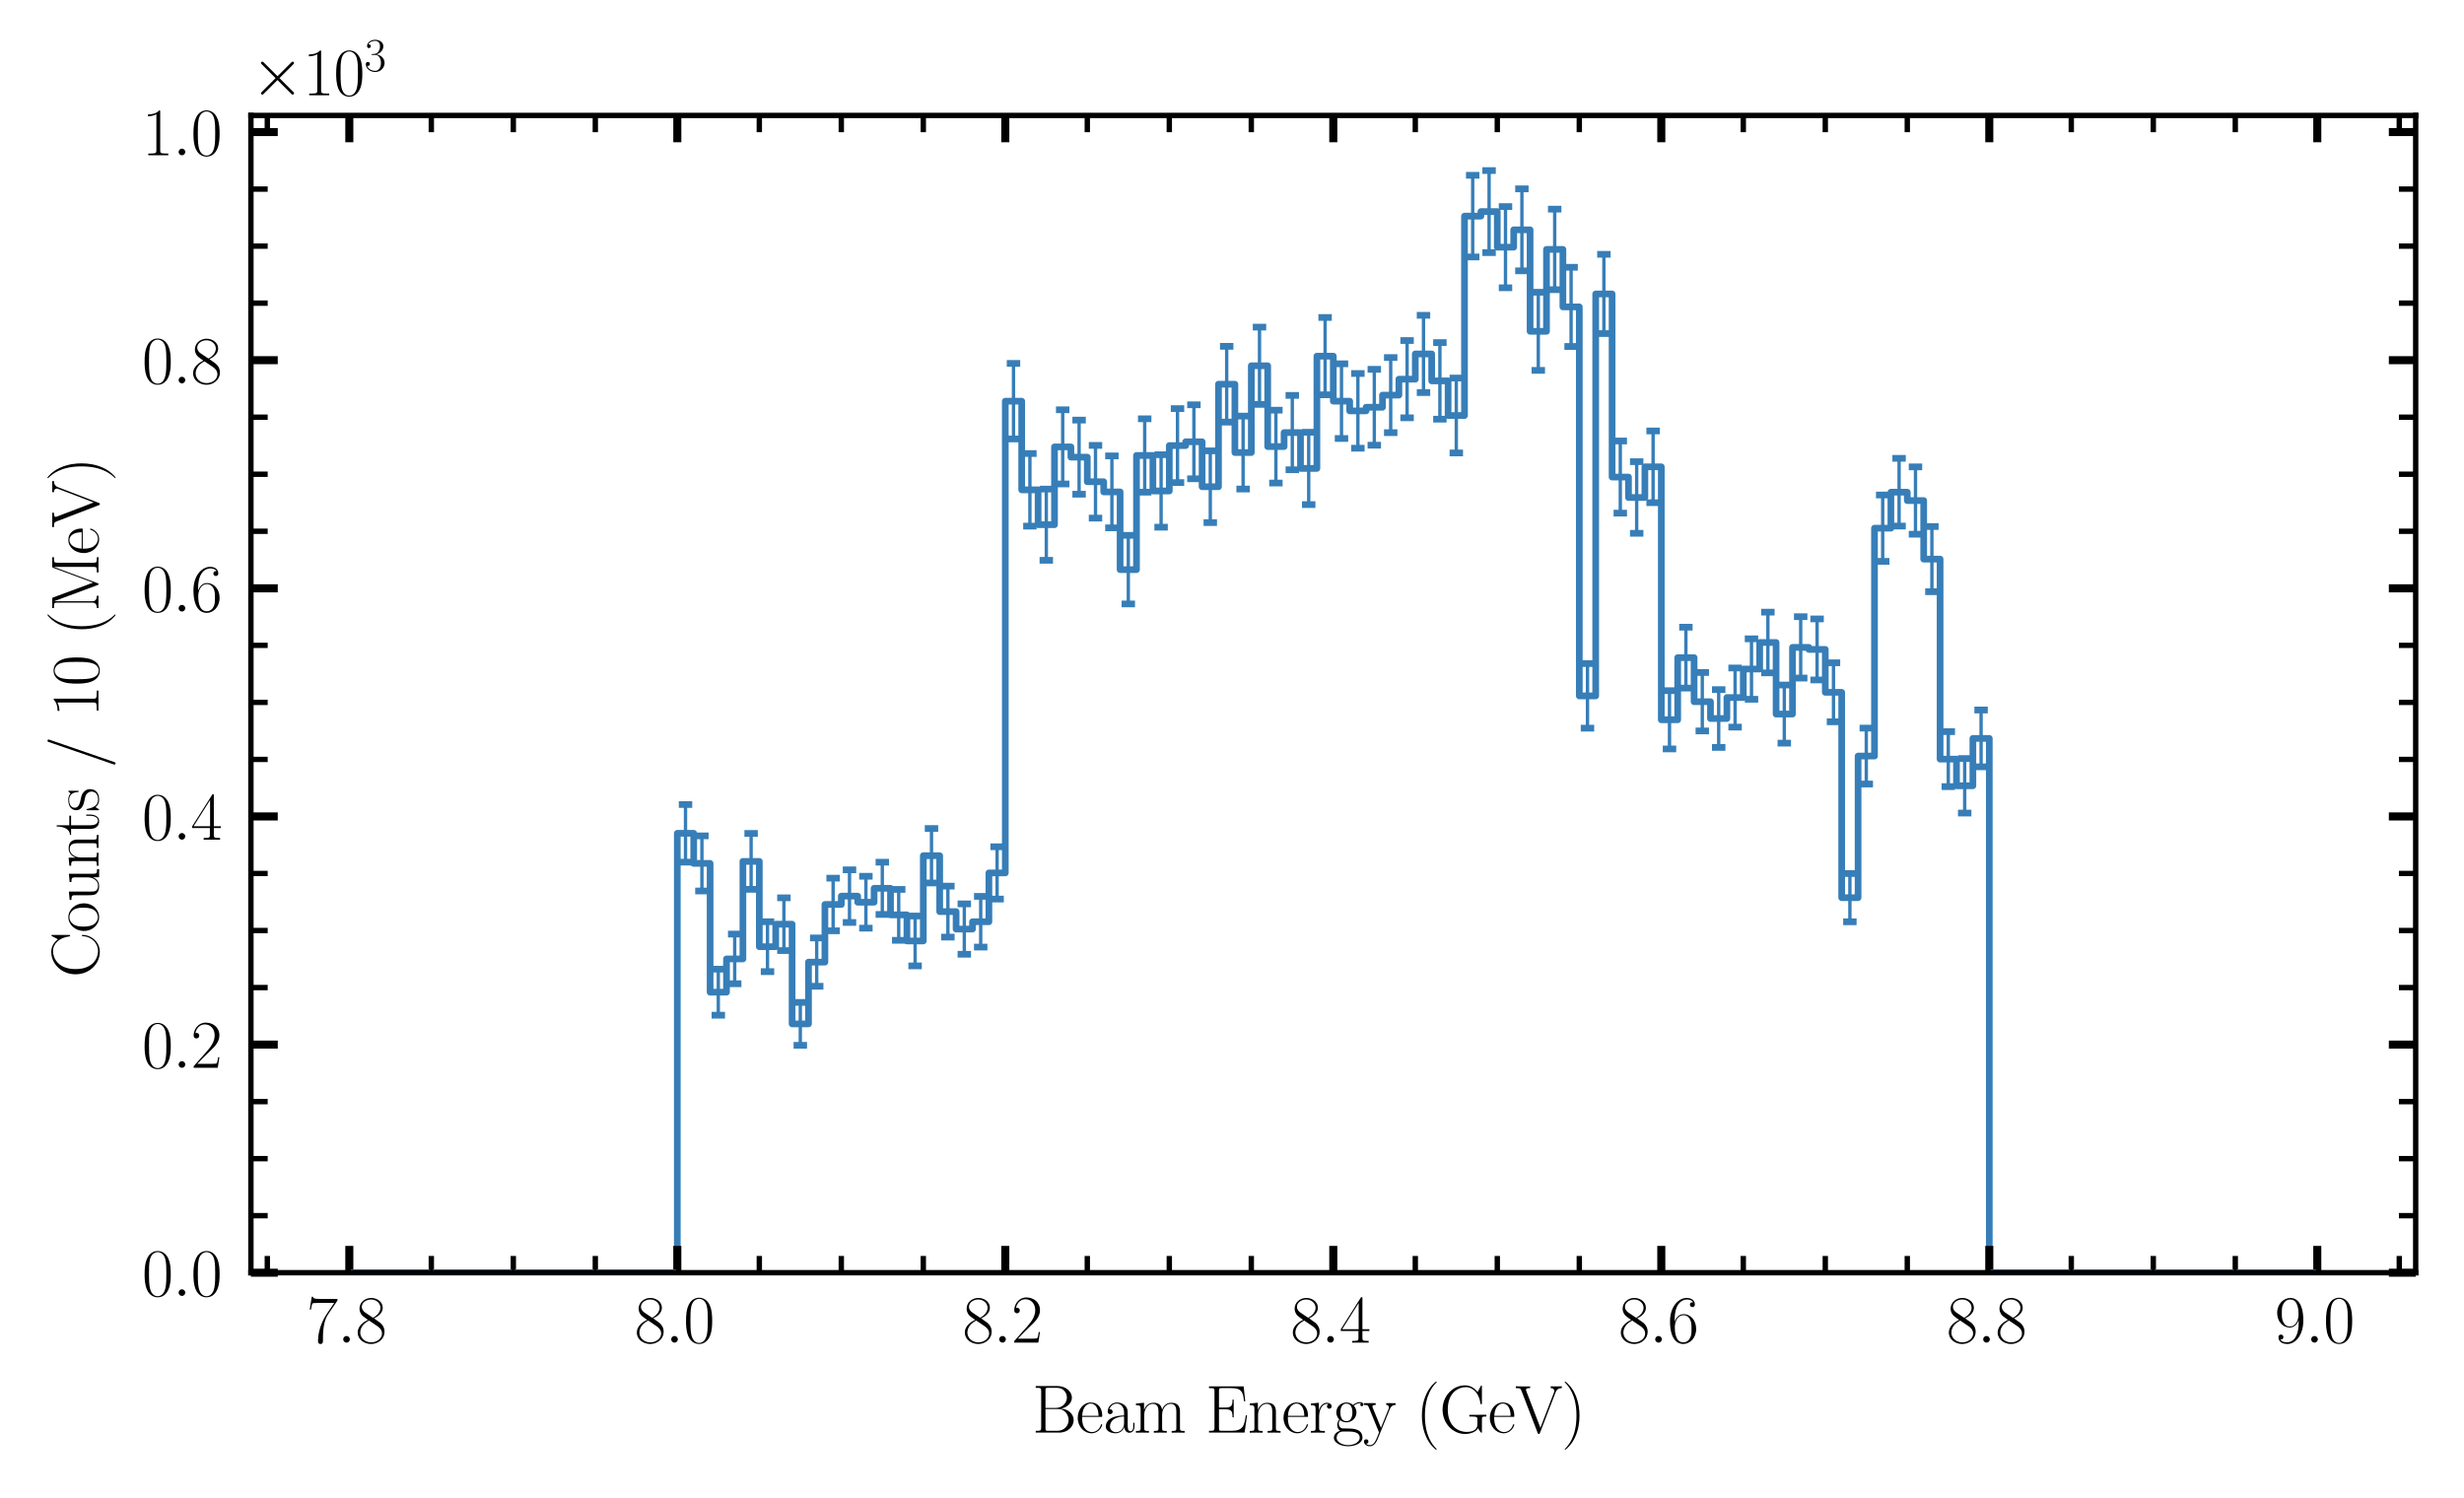 <?xml version="1.0" encoding="utf-8" standalone="no"?>
<!DOCTYPE svg PUBLIC "-//W3C//DTD SVG 1.1//EN"
  "http://www.w3.org/Graphics/SVG/1.1/DTD/svg11.dtd">
<svg xmlns:xlink="http://www.w3.org/1999/xlink" width="367.2pt" height="223.2pt" viewBox="0 0 367.2 223.2" xmlns="http://www.w3.org/2000/svg" version="1.1">
 <defs>
  <style type="text/css">*{stroke-linejoin: round; stroke-linecap: butt}</style>
 </defs>
 <g id="figure_1">
  <g id="patch_1">
   <path d="M 0 223.2 
L 367.2 223.2 
L 367.2 0 
L 0 0 
z
" style="fill: #ffffff"/>
  </g>
  <g id="axes_1">
   <g id="patch_2">
    <path d="M 37.393 189.682 
L 360 189.682 
L 360 17.203 
L 37.393 17.203 
z
" style="fill: #ffffff"/>
   </g>
   <g id="patch_3">
    <path d="M 52.057 189.682 
L 100.937 189.682 
L 100.937 124.193 
L 103.381 124.193 
L 103.381 128.68 
L 105.825 128.68 
L 105.825 147.869 
L 108.268 147.869 
L 108.268 142.913 
L 110.713 142.913 
L 110.713 128.38 
L 113.157 128.38 
L 113.157 141.092 
L 115.601 141.092 
L 115.601 137.739 
L 118.044 137.739 
L 118.044 152.595 
L 120.488 152.595 
L 120.488 143.39 
L 122.933 143.39 
L 122.933 134.8 
L 125.377 134.8 
L 125.377 133.556 
L 127.82 133.556 
L 127.82 134.465 
L 130.264 134.465 
L 130.264 132.391 
L 132.709 132.391 
L 132.709 136.349 
L 135.153 136.349 
L 135.153 140.237 
L 137.596 140.237 
L 137.596 127.533 
L 140.04 127.533 
L 140.04 135.867 
L 142.484 135.867 
L 142.484 138.464 
L 144.929 138.464 
L 144.929 137.375 
L 147.372 137.375 
L 147.372 130.095 
L 149.816 130.095 
L 149.816 59.792 
L 152.26 59.792 
L 152.26 73.004 
L 154.704 73.004 
L 154.704 78.2 
L 157.148 78.2 
L 157.148 66.602 
L 159.592 66.602 
L 159.592 68.13 
L 162.036 68.13 
L 162.036 71.799 
L 164.48 71.799 
L 164.48 73.311 
L 166.925 73.311 
L 166.925 84.895 
L 169.368 84.895 
L 169.368 67.883 
L 171.812 67.883 
L 171.812 73.171 
L 174.256 73.171 
L 174.256 66.407 
L 176.7 66.407 
L 176.7 65.84 
L 179.144 65.84 
L 179.144 72.542 
L 181.588 72.542 
L 181.588 57.261 
L 184.032 57.261 
L 184.032 67.448 
L 186.476 67.448 
L 186.476 54.513 
L 188.92 54.513 
L 188.92 66.558 
L 191.364 66.558 
L 191.364 64.473 
L 193.808 64.473 
L 193.808 69.812 
L 196.252 69.812 
L 196.252 53.079 
L 198.696 53.079 
L 198.696 59.787 
L 201.14 59.787 
L 201.14 61.235 
L 203.584 61.235 
L 203.584 60.696 
L 206.028 60.696 
L 206.028 58.886 
L 208.472 58.886 
L 208.472 56.513 
L 210.916 56.513 
L 210.916 52.746 
L 213.36 52.746 
L 213.36 56.763 
L 215.804 56.763 
L 215.804 61.927 
L 218.248 61.927 
L 218.248 32.211 
L 220.692 32.211 
L 220.692 31.535 
L 223.136 31.535 
L 223.136 36.837 
L 225.58 36.837 
L 225.58 34.254 
L 228.024 34.254 
L 228.024 49.379 
L 230.468 49.379 
L 230.468 37.172 
L 232.912 37.172 
L 232.912 45.734 
L 235.356 45.734 
L 235.356 103.712 
L 237.8 103.712 
L 237.8 43.809 
L 240.244 43.809 
L 240.244 71.099 
L 242.688 71.099 
L 242.688 74.147 
L 245.132 74.147 
L 245.132 69.573 
L 247.576 69.573 
L 247.576 107.274 
L 250.02 107.274 
L 250.02 98.017 
L 252.464 98.017 
L 252.464 104.579 
L 254.908 104.579 
L 254.908 107.087 
L 257.352 107.087 
L 257.352 103.961 
L 259.796 103.961 
L 259.796 99.712 
L 262.24 99.712 
L 262.24 95.757 
L 264.684 95.757 
L 264.684 106.421 
L 267.128 106.421 
L 267.128 96.485 
L 269.572 96.485 
L 269.572 96.789 
L 272.016 96.789 
L 272.016 103.181 
L 274.46 103.181 
L 274.46 133.785 
L 276.904 133.785 
L 276.904 112.681 
L 279.348 112.681 
L 279.348 78.718 
L 281.792 78.718 
L 281.792 73.356 
L 284.236 73.356 
L 284.236 74.601 
L 286.68 74.601 
L 286.68 83.328 
L 289.124 83.328 
L 289.124 113.139 
L 291.568 113.139 
L 291.568 117.11 
L 294.012 117.11 
L 294.012 110.049 
L 296.456 110.049 
L 296.456 189.682 
L 345.336 189.682 
L 345.336 189.682 
" clip-path="url(#pc9e59003d3)" style="fill: none; stroke: #377eb8; stroke-linejoin: miter"/>
   </g>
   <g id="matplotlib.axis_1">
    <g id="xtick_1">
     <g id="line2d_1">
      <defs>
       <path id="m227240a383" d="M 0 0 
L 0 -4 
" style="stroke: #000000; stroke-width: 1.2"/>
      </defs>
      <g>
       <use xlink:href="#m227240a383" x="52.057" y="189.682" style="stroke: #000000; stroke-width: 1.2"/>
      </g>
     </g>
     <g id="line2d_2">
      <defs>
       <path id="m7d51dd135d" d="M 0 0 
L 0 4 
" style="stroke: #000000; stroke-width: 1.2"/>
      </defs>
      <g>
       <use xlink:href="#m7d51dd135d" x="52.057" y="17.203" style="stroke: #000000; stroke-width: 1.2"/>
      </g>
     </g>
     <g id="text_1">
      <!-- $\mathdefault{7.8}$ -->
      <g transform="translate(45.692 200.1) scale(0.1 -0.1)">
       <defs>
        <path id="CMR17-37" d="M 2886 3941 
L 2886 4081 
L 1382 4081 
C 634 4081 621 4165 595 4288 
L 480 4288 
L 294 3094 
L 410 3094 
C 429 3215 474 3540 550 3661 
C 589 3712 1062 3712 1171 3712 
L 2579 3712 
L 1869 2661 
C 1395 1954 1069 999 1069 165 
C 1069 89 1069 -128 1299 -128 
C 1530 -128 1530 89 1530 171 
L 1530 465 
C 1530 1508 1709 2196 2003 2636 
L 2886 3941 
z
" transform="scale(0.016)"/>
        <path id="CMMI12-3a" d="M 1178 307 
C 1178 492 1024 619 870 619 
C 685 619 557 466 557 313 
C 557 128 710 0 864 0 
C 1050 0 1178 153 1178 307 
z
" transform="scale(0.016)"/>
        <path id="CMR17-38" d="M 1741 2264 
C 2144 2467 2554 2773 2554 3263 
C 2554 3841 1990 4179 1472 4179 
C 890 4179 378 3759 378 3180 
C 378 3021 416 2747 666 2505 
C 730 2442 998 2251 1171 2130 
C 883 1983 211 1634 211 934 
C 211 279 838 -128 1459 -128 
C 2144 -128 2720 362 2720 1010 
C 2720 1590 2330 1857 2074 2029 
L 1741 2264 
z
M 902 2822 
C 851 2854 595 3051 595 3351 
C 595 3739 998 4032 1459 4032 
C 1965 4032 2336 3676 2336 3262 
C 2336 2669 1670 2331 1638 2331 
C 1632 2331 1626 2331 1574 2370 
L 902 2822 
z
M 2080 1519 
C 2176 1449 2483 1240 2483 851 
C 2483 381 2010 25 1472 25 
C 890 25 448 438 448 940 
C 448 1443 838 1862 1280 2060 
L 2080 1519 
z
" transform="scale(0.016)"/>
       </defs>
       <use xlink:href="#CMR17-37" transform="scale(0.996)"/>
       <use xlink:href="#CMMI12-3a" transform="translate(45.69 0) scale(0.996)"/>
       <use xlink:href="#CMR17-38" transform="translate(72.788 0) scale(0.996)"/>
      </g>
     </g>
    </g>
    <g id="xtick_2">
     <g id="line2d_3">
      <g>
       <use xlink:href="#m227240a383" x="100.937" y="189.682" style="stroke: #000000; stroke-width: 1.2"/>
      </g>
     </g>
     <g id="line2d_4">
      <g>
       <use xlink:href="#m7d51dd135d" x="100.937" y="17.203" style="stroke: #000000; stroke-width: 1.2"/>
      </g>
     </g>
     <g id="text_2">
      <!-- $\mathdefault{8.0}$ -->
      <g transform="translate(94.571 200.1) scale(0.1 -0.1)">
       <defs>
        <path id="CMR17-30" d="M 2688 2025 
C 2688 2416 2682 3080 2413 3591 
C 2176 4039 1798 4198 1466 4198 
C 1158 4198 768 4058 525 3597 
C 269 3118 243 2524 243 2025 
C 243 1661 250 1106 448 619 
C 723 -39 1216 -128 1466 -128 
C 1760 -128 2208 -7 2470 600 
C 2662 1042 2688 1559 2688 2025 
z
M 1466 -26 
C 1056 -26 813 325 723 812 
C 653 1188 653 1738 653 2096 
C 653 2588 653 2997 736 3387 
C 858 3929 1216 4096 1466 4096 
C 1728 4096 2067 3923 2189 3400 
C 2272 3036 2278 2607 2278 2096 
C 2278 1680 2278 1169 2202 792 
C 2067 95 1690 -26 1466 -26 
z
" transform="scale(0.016)"/>
       </defs>
       <use xlink:href="#CMR17-38" transform="scale(0.996)"/>
       <use xlink:href="#CMMI12-3a" transform="translate(45.69 0) scale(0.996)"/>
       <use xlink:href="#CMR17-30" transform="translate(72.788 0) scale(0.996)"/>
      </g>
     </g>
    </g>
    <g id="xtick_3">
     <g id="line2d_5">
      <g>
       <use xlink:href="#m227240a383" x="149.816" y="189.682" style="stroke: #000000; stroke-width: 1.2"/>
      </g>
     </g>
     <g id="line2d_6">
      <g>
       <use xlink:href="#m7d51dd135d" x="149.816" y="17.203" style="stroke: #000000; stroke-width: 1.2"/>
      </g>
     </g>
     <g id="text_3">
      <!-- $\mathdefault{8.2}$ -->
      <g transform="translate(143.451 200.1) scale(0.1 -0.1)">
       <defs>
        <path id="CMR17-32" d="M 2669 989 
L 2554 989 
C 2490 536 2438 459 2413 420 
C 2381 369 1920 369 1830 369 
L 602 369 
C 832 619 1280 1072 1824 1597 
C 2214 1967 2669 2402 2669 3035 
C 2669 3790 2067 4224 1395 4224 
C 691 4224 262 3604 262 3030 
C 262 2780 448 2748 525 2748 
C 589 2748 781 2787 781 3010 
C 781 3207 614 3264 525 3264 
C 486 3264 448 3258 422 3245 
C 544 3790 915 4058 1306 4058 
C 1862 4058 2227 3617 2227 3035 
C 2227 2479 1901 2000 1536 1584 
L 262 146 
L 262 0 
L 2515 0 
L 2669 989 
z
" transform="scale(0.016)"/>
       </defs>
       <use xlink:href="#CMR17-38" transform="scale(0.996)"/>
       <use xlink:href="#CMMI12-3a" transform="translate(45.69 0) scale(0.996)"/>
       <use xlink:href="#CMR17-32" transform="translate(72.788 0) scale(0.996)"/>
      </g>
     </g>
    </g>
    <g id="xtick_4">
     <g id="line2d_7">
      <g>
       <use xlink:href="#m227240a383" x="198.696" y="189.682" style="stroke: #000000; stroke-width: 1.2"/>
      </g>
     </g>
     <g id="line2d_8">
      <g>
       <use xlink:href="#m7d51dd135d" x="198.696" y="17.203" style="stroke: #000000; stroke-width: 1.2"/>
      </g>
     </g>
     <g id="text_4">
      <!-- $\mathdefault{8.4}$ -->
      <g transform="translate(192.331 200.1) scale(0.1 -0.1)">
       <defs>
        <path id="CMR17-34" d="M 2150 4122 
C 2150 4256 2144 4256 2029 4256 
L 128 1254 
L 128 1088 
L 1779 1088 
L 1779 457 
C 1779 224 1766 160 1318 160 
L 1197 160 
L 1197 0 
C 1402 0 1747 0 1965 0 
C 2182 0 2528 0 2733 0 
L 2733 160 
L 2611 160 
C 2163 160 2150 224 2150 457 
L 2150 1088 
L 2803 1088 
L 2803 1254 
L 2150 1254 
L 2150 4122 
z
M 1798 3703 
L 1798 1254 
L 256 1254 
L 1798 3703 
z
" transform="scale(0.016)"/>
       </defs>
       <use xlink:href="#CMR17-38" transform="scale(0.996)"/>
       <use xlink:href="#CMMI12-3a" transform="translate(45.69 0) scale(0.996)"/>
       <use xlink:href="#CMR17-34" transform="translate(72.788 0) scale(0.996)"/>
      </g>
     </g>
    </g>
    <g id="xtick_5">
     <g id="line2d_9">
      <g>
       <use xlink:href="#m227240a383" x="247.576" y="189.682" style="stroke: #000000; stroke-width: 1.2"/>
      </g>
     </g>
     <g id="line2d_10">
      <g>
       <use xlink:href="#m7d51dd135d" x="247.576" y="17.203" style="stroke: #000000; stroke-width: 1.2"/>
      </g>
     </g>
     <g id="text_5">
      <!-- $\mathdefault{8.6}$ -->
      <g transform="translate(241.211 200.1) scale(0.1 -0.1)">
       <defs>
        <path id="CMR17-36" d="M 678 2176 
C 678 3690 1395 4032 1811 4032 
C 1946 4032 2272 4009 2400 3776 
C 2298 3776 2106 3776 2106 3553 
C 2106 3381 2246 3323 2336 3323 
C 2394 3323 2566 3348 2566 3560 
C 2566 3954 2246 4179 1805 4179 
C 1043 4179 243 3390 243 1984 
C 243 253 966 -128 1478 -128 
C 2099 -128 2688 427 2688 1283 
C 2688 2081 2170 2662 1517 2662 
C 1126 2662 838 2407 678 1960 
L 678 2176 
z
M 1478 25 
C 691 25 691 1200 691 1436 
C 691 1896 909 2560 1504 2560 
C 1613 2560 1926 2560 2138 2120 
C 2253 1870 2253 1609 2253 1289 
C 2253 944 2253 690 2118 434 
C 1978 171 1773 25 1478 25 
z
" transform="scale(0.016)"/>
       </defs>
       <use xlink:href="#CMR17-38" transform="scale(0.996)"/>
       <use xlink:href="#CMMI12-3a" transform="translate(45.69 0) scale(0.996)"/>
       <use xlink:href="#CMR17-36" transform="translate(72.788 0) scale(0.996)"/>
      </g>
     </g>
    </g>
    <g id="xtick_6">
     <g id="line2d_11">
      <g>
       <use xlink:href="#m227240a383" x="296.456" y="189.682" style="stroke: #000000; stroke-width: 1.2"/>
      </g>
     </g>
     <g id="line2d_12">
      <g>
       <use xlink:href="#m7d51dd135d" x="296.456" y="17.203" style="stroke: #000000; stroke-width: 1.2"/>
      </g>
     </g>
     <g id="text_6">
      <!-- $\mathdefault{8.8}$ -->
      <g transform="translate(290.091 200.1) scale(0.1 -0.1)">
       <use xlink:href="#CMR17-38" transform="scale(0.996)"/>
       <use xlink:href="#CMMI12-3a" transform="translate(45.69 0) scale(0.996)"/>
       <use xlink:href="#CMR17-38" transform="translate(72.788 0) scale(0.996)"/>
      </g>
     </g>
    </g>
    <g id="xtick_7">
     <g id="line2d_13">
      <g>
       <use xlink:href="#m227240a383" x="345.336" y="189.682" style="stroke: #000000; stroke-width: 1.2"/>
      </g>
     </g>
     <g id="line2d_14">
      <g>
       <use xlink:href="#m7d51dd135d" x="345.336" y="17.203" style="stroke: #000000; stroke-width: 1.2"/>
      </g>
     </g>
     <g id="text_7">
      <!-- $\mathdefault{9.0}$ -->
      <g transform="translate(338.971 200.1) scale(0.1 -0.1)">
       <defs>
        <path id="CMR17-39" d="M 2253 1864 
C 2253 464 1670 31 1190 31 
C 1043 31 685 31 538 294 
C 704 268 826 357 826 518 
C 826 692 685 749 595 749 
C 538 749 365 723 365 506 
C 365 71 742 -128 1203 -128 
C 1939 -128 2688 674 2688 2073 
C 2688 3817 1971 4179 1485 4179 
C 851 4179 243 3628 243 2778 
C 243 1991 762 1408 1414 1408 
C 1952 1408 2189 1903 2253 2112 
L 2253 1864 
z
M 1427 1510 
C 1254 1510 1011 1542 813 1922 
C 678 2169 678 2461 678 2771 
C 678 3146 678 3405 858 3684 
C 947 3817 1114 4032 1485 4032 
C 2240 4032 2240 2885 2240 2632 
C 2240 2182 2035 1510 1427 1510 
z
" transform="scale(0.016)"/>
       </defs>
       <use xlink:href="#CMR17-39" transform="scale(0.996)"/>
       <use xlink:href="#CMMI12-3a" transform="translate(45.69 0) scale(0.996)"/>
       <use xlink:href="#CMR17-30" transform="translate(72.788 0) scale(0.996)"/>
      </g>
     </g>
    </g>
    <g id="xtick_8">
     <g id="line2d_15">
      <defs>
       <path id="m0c23de634c" d="M 0 0 
L 0 -2.5 
" style="stroke: #000000; stroke-width: 0.8"/>
      </defs>
      <g>
       <use xlink:href="#m0c23de634c" x="39.837" y="189.682" style="stroke: #000000; stroke-width: 0.8"/>
      </g>
     </g>
     <g id="line2d_16">
      <defs>
       <path id="m60fc011f28" d="M 0 0 
L 0 2.5 
" style="stroke: #000000; stroke-width: 0.8"/>
      </defs>
      <g>
       <use xlink:href="#m60fc011f28" x="39.837" y="17.203" style="stroke: #000000; stroke-width: 0.8"/>
      </g>
     </g>
    </g>
    <g id="xtick_9">
     <g id="line2d_17">
      <g>
       <use xlink:href="#m0c23de634c" x="64.277" y="189.682" style="stroke: #000000; stroke-width: 0.8"/>
      </g>
     </g>
     <g id="line2d_18">
      <g>
       <use xlink:href="#m60fc011f28" x="64.277" y="17.203" style="stroke: #000000; stroke-width: 0.8"/>
      </g>
     </g>
    </g>
    <g id="xtick_10">
     <g id="line2d_19">
      <g>
       <use xlink:href="#m0c23de634c" x="76.497" y="189.682" style="stroke: #000000; stroke-width: 0.8"/>
      </g>
     </g>
     <g id="line2d_20">
      <g>
       <use xlink:href="#m60fc011f28" x="76.497" y="17.203" style="stroke: #000000; stroke-width: 0.8"/>
      </g>
     </g>
    </g>
    <g id="xtick_11">
     <g id="line2d_21">
      <g>
       <use xlink:href="#m0c23de634c" x="88.717" y="189.682" style="stroke: #000000; stroke-width: 0.8"/>
      </g>
     </g>
     <g id="line2d_22">
      <g>
       <use xlink:href="#m60fc011f28" x="88.717" y="17.203" style="stroke: #000000; stroke-width: 0.8"/>
      </g>
     </g>
    </g>
    <g id="xtick_12">
     <g id="line2d_23">
      <g>
       <use xlink:href="#m0c23de634c" x="113.157" y="189.682" style="stroke: #000000; stroke-width: 0.8"/>
      </g>
     </g>
     <g id="line2d_24">
      <g>
       <use xlink:href="#m60fc011f28" x="113.157" y="17.203" style="stroke: #000000; stroke-width: 0.8"/>
      </g>
     </g>
    </g>
    <g id="xtick_13">
     <g id="line2d_25">
      <g>
       <use xlink:href="#m0c23de634c" x="125.376" y="189.682" style="stroke: #000000; stroke-width: 0.8"/>
      </g>
     </g>
     <g id="line2d_26">
      <g>
       <use xlink:href="#m60fc011f28" x="125.376" y="17.203" style="stroke: #000000; stroke-width: 0.8"/>
      </g>
     </g>
    </g>
    <g id="xtick_14">
     <g id="line2d_27">
      <g>
       <use xlink:href="#m0c23de634c" x="137.596" y="189.682" style="stroke: #000000; stroke-width: 0.8"/>
      </g>
     </g>
     <g id="line2d_28">
      <g>
       <use xlink:href="#m60fc011f28" x="137.596" y="17.203" style="stroke: #000000; stroke-width: 0.8"/>
      </g>
     </g>
    </g>
    <g id="xtick_15">
     <g id="line2d_29">
      <g>
       <use xlink:href="#m0c23de634c" x="162.036" y="189.682" style="stroke: #000000; stroke-width: 0.8"/>
      </g>
     </g>
     <g id="line2d_30">
      <g>
       <use xlink:href="#m60fc011f28" x="162.036" y="17.203" style="stroke: #000000; stroke-width: 0.8"/>
      </g>
     </g>
    </g>
    <g id="xtick_16">
     <g id="line2d_31">
      <g>
       <use xlink:href="#m0c23de634c" x="174.256" y="189.682" style="stroke: #000000; stroke-width: 0.8"/>
      </g>
     </g>
     <g id="line2d_32">
      <g>
       <use xlink:href="#m60fc011f28" x="174.256" y="17.203" style="stroke: #000000; stroke-width: 0.8"/>
      </g>
     </g>
    </g>
    <g id="xtick_17">
     <g id="line2d_33">
      <g>
       <use xlink:href="#m0c23de634c" x="186.476" y="189.682" style="stroke: #000000; stroke-width: 0.8"/>
      </g>
     </g>
     <g id="line2d_34">
      <g>
       <use xlink:href="#m60fc011f28" x="186.476" y="17.203" style="stroke: #000000; stroke-width: 0.8"/>
      </g>
     </g>
    </g>
    <g id="xtick_18">
     <g id="line2d_35">
      <g>
       <use xlink:href="#m0c23de634c" x="210.916" y="189.682" style="stroke: #000000; stroke-width: 0.8"/>
      </g>
     </g>
     <g id="line2d_36">
      <g>
       <use xlink:href="#m60fc011f28" x="210.916" y="17.203" style="stroke: #000000; stroke-width: 0.8"/>
      </g>
     </g>
    </g>
    <g id="xtick_19">
     <g id="line2d_37">
      <g>
       <use xlink:href="#m0c23de634c" x="223.136" y="189.682" style="stroke: #000000; stroke-width: 0.8"/>
      </g>
     </g>
     <g id="line2d_38">
      <g>
       <use xlink:href="#m60fc011f28" x="223.136" y="17.203" style="stroke: #000000; stroke-width: 0.8"/>
      </g>
     </g>
    </g>
    <g id="xtick_20">
     <g id="line2d_39">
      <g>
       <use xlink:href="#m0c23de634c" x="235.356" y="189.682" style="stroke: #000000; stroke-width: 0.8"/>
      </g>
     </g>
     <g id="line2d_40">
      <g>
       <use xlink:href="#m60fc011f28" x="235.356" y="17.203" style="stroke: #000000; stroke-width: 0.8"/>
      </g>
     </g>
    </g>
    <g id="xtick_21">
     <g id="line2d_41">
      <g>
       <use xlink:href="#m0c23de634c" x="259.796" y="189.682" style="stroke: #000000; stroke-width: 0.8"/>
      </g>
     </g>
     <g id="line2d_42">
      <g>
       <use xlink:href="#m60fc011f28" x="259.796" y="17.203" style="stroke: #000000; stroke-width: 0.8"/>
      </g>
     </g>
    </g>
    <g id="xtick_22">
     <g id="line2d_43">
      <g>
       <use xlink:href="#m0c23de634c" x="272.016" y="189.682" style="stroke: #000000; stroke-width: 0.8"/>
      </g>
     </g>
     <g id="line2d_44">
      <g>
       <use xlink:href="#m60fc011f28" x="272.016" y="17.203" style="stroke: #000000; stroke-width: 0.8"/>
      </g>
     </g>
    </g>
    <g id="xtick_23">
     <g id="line2d_45">
      <g>
       <use xlink:href="#m0c23de634c" x="284.236" y="189.682" style="stroke: #000000; stroke-width: 0.8"/>
      </g>
     </g>
     <g id="line2d_46">
      <g>
       <use xlink:href="#m60fc011f28" x="284.236" y="17.203" style="stroke: #000000; stroke-width: 0.8"/>
      </g>
     </g>
    </g>
    <g id="xtick_24">
     <g id="line2d_47">
      <g>
       <use xlink:href="#m0c23de634c" x="308.676" y="189.682" style="stroke: #000000; stroke-width: 0.8"/>
      </g>
     </g>
     <g id="line2d_48">
      <g>
       <use xlink:href="#m60fc011f28" x="308.676" y="17.203" style="stroke: #000000; stroke-width: 0.8"/>
      </g>
     </g>
    </g>
    <g id="xtick_25">
     <g id="line2d_49">
      <g>
       <use xlink:href="#m0c23de634c" x="320.896" y="189.682" style="stroke: #000000; stroke-width: 0.8"/>
      </g>
     </g>
     <g id="line2d_50">
      <g>
       <use xlink:href="#m60fc011f28" x="320.896" y="17.203" style="stroke: #000000; stroke-width: 0.8"/>
      </g>
     </g>
    </g>
    <g id="xtick_26">
     <g id="line2d_51">
      <g>
       <use xlink:href="#m0c23de634c" x="333.116" y="189.682" style="stroke: #000000; stroke-width: 0.8"/>
      </g>
     </g>
     <g id="line2d_52">
      <g>
       <use xlink:href="#m60fc011f28" x="333.116" y="17.203" style="stroke: #000000; stroke-width: 0.8"/>
      </g>
     </g>
    </g>
    <g id="xtick_27">
     <g id="line2d_53">
      <g>
       <use xlink:href="#m0c23de634c" x="357.556" y="189.682" style="stroke: #000000; stroke-width: 0.8"/>
      </g>
     </g>
     <g id="line2d_54">
      <g>
       <use xlink:href="#m60fc011f28" x="357.556" y="17.203" style="stroke: #000000; stroke-width: 0.8"/>
      </g>
     </g>
    </g>
    <g id="text_8">
     <!-- Beam Energy (GeV) -->
     <g transform="translate(153.816 213.509) scale(0.1 -0.1)">
      <defs>
       <path id="CMR17-42" d="M 333 4352 
L 333 4186 
C 774 4186 845 4186 845 3900 
L 845 452 
C 845 166 774 166 333 166 
L 333 0 
L 2534 0 
C 3354 0 3885 583 3885 1164 
C 3885 1741 3360 2233 2675 2233 
C 3290 2356 3718 2771 3718 3264 
C 3718 3802 3194 4352 2368 4352 
L 333 4352 
z
M 1248 2304 
L 1248 3937 
C 1248 4155 1261 4186 1517 4186 
L 2336 4186 
C 2970 4186 3251 3674 3251 3277 
C 3251 2791 2861 2304 2170 2304 
L 1248 2304 
z
M 1517 166 
C 1261 166 1248 197 1248 413 
L 1248 2202 
L 2432 2202 
C 3091 2202 3411 1625 3411 1162 
C 3411 699 3046 166 2349 166 
L 1517 166 
z
" transform="scale(0.016)"/>
       <path id="CMR17-65" d="M 2438 1472 
C 2464 1498 2464 1511 2464 1576 
C 2464 2238 2118 2816 1389 2816 
C 710 2816 173 2169 173 1383 
C 173 551 781 -64 1459 -64 
C 2176 -64 2458 607 2458 740 
C 2458 784 2419 784 2406 784 
C 2362 784 2355 771 2330 696 
C 2189 265 1837 51 1504 51 
C 1229 51 954 203 781 480 
C 582 803 582 1176 582 1472 
L 2438 1472 
z
M 589 1568 
C 634 2505 1126 2714 1382 2714 
C 1818 2714 2112 2297 2118 1568 
L 589 1568 
z
" transform="scale(0.016)"/>
       <path id="CMR17-61" d="M 2304 1653 
C 2304 2072 2304 2294 2035 2543 
C 1798 2752 1523 2816 1306 2816 
C 800 2816 435 2407 435 1971 
C 435 1728 627 1728 666 1728 
C 749 1728 896 1778 896 1954 
C 896 2112 774 2181 666 2181 
C 640 2181 608 2174 589 2168 
C 723 2592 1069 2714 1293 2714 
C 1613 2714 1965 2429 1965 1885 
L 1965 1600 
C 1587 1600 1133 1549 774 1357 
C 371 1133 256 813 256 570 
C 256 77 832 -64 1171 -64 
C 1523 -64 1850 139 1990 511 
C 2003 233 2182 -18 2464 -18 
C 2598 -18 2938 70 2938 567 
L 2938 920 
L 2822 920 
L 2822 562 
C 2822 178 2650 128 2566 128 
C 2304 128 2304 458 2304 738 
L 2304 1653 
z
M 1965 870 
C 1965 317 1568 38 1216 38 
C 896 38 646 275 646 570 
C 646 761 730 1100 1101 1305 
C 1408 1478 1760 1504 1965 1504 
L 1965 870 
z
" transform="scale(0.016)"/>
       <path id="CMR17-6d" d="M 4326 1933 
C 4326 2252 4269 2790 3507 2790 
C 3072 2790 2771 2496 2656 2151 
L 2650 2151 
C 2573 2676 2195 2790 1837 2790 
C 1331 2790 1069 2400 973 2144 
L 966 2144 
L 966 2790 
L 211 2720 
L 211 2554 
C 589 2554 646 2515 646 2208 
L 646 428 
C 646 184 621 153 211 153 
L 211 -13 
C 365 0 646 0 813 0 
C 979 0 1267 0 1421 -13 
L 1421 153 
C 1011 153 986 178 986 428 
L 986 1658 
C 986 2247 1344 2688 1792 2688 
C 2266 2688 2317 2266 2317 1958 
L 2317 428 
C 2317 184 2291 153 1882 153 
L 1882 -13 
C 2035 0 2317 0 2483 0 
C 2650 0 2938 0 3091 -13 
L 3091 153 
C 2682 153 2656 178 2656 428 
L 2656 1658 
C 2656 2247 3014 2688 3462 2688 
C 3936 2688 3987 2266 3987 1958 
L 3987 428 
C 3987 184 3962 153 3552 153 
L 3552 -13 
C 3706 0 3987 0 4154 0 
C 4320 0 4608 0 4762 -13 
L 4762 153 
C 4352 153 4326 178 4326 428 
L 4326 1933 
z
" transform="scale(0.016)"/>
       <path id="CMR17-45" d="M 3885 1615 
L 3770 1615 
C 3629 676 3546 166 2419 166 
L 1530 166 
C 1274 166 1261 197 1261 414 
L 1261 2176 
L 1862 2176 
C 2464 2176 2522 1960 2522 1430 
L 2637 1430 
L 2637 3081 
L 2522 3081 
C 2522 2557 2464 2342 1862 2342 
L 1261 2342 
L 1261 3913 
C 1261 4128 1274 4160 1530 4160 
L 2406 4160 
C 3398 4160 3514 3769 3603 2929 
L 3718 2929 
L 3565 4325 
L 326 4325 
L 326 4160 
C 768 4160 838 4160 838 3874 
L 838 451 
C 838 166 768 166 326 166 
L 326 0 
L 3654 0 
L 3885 1615 
z
" transform="scale(0.016)"/>
       <path id="CMR17-6e" d="M 2656 1933 
C 2656 2259 2592 2790 1837 2790 
C 1331 2790 1069 2400 973 2144 
L 966 2144 
L 966 2790 
L 211 2720 
L 211 2554 
C 589 2554 646 2515 646 2208 
L 646 428 
C 646 184 621 153 211 153 
L 211 -13 
C 365 0 646 0 813 0 
C 979 0 1267 0 1421 -13 
L 1421 153 
C 1011 153 986 178 986 428 
L 986 1658 
C 986 2247 1344 2688 1792 2688 
C 2266 2688 2317 2266 2317 1958 
L 2317 428 
C 2317 184 2291 153 1882 153 
L 1882 -13 
C 2035 0 2317 0 2483 0 
C 2650 0 2938 0 3091 -13 
L 3091 153 
C 2682 153 2656 178 2656 428 
L 2656 1933 
z
" transform="scale(0.016)"/>
       <path id="CMR17-72" d="M 960 1497 
C 960 2112 1222 2688 1702 2688 
C 1747 2688 1792 2682 1837 2662 
C 1837 2662 1696 2617 1696 2452 
C 1696 2298 1818 2234 1914 2234 
C 1990 2234 2131 2279 2131 2458 
C 2131 2663 1926 2790 1709 2790 
C 1222 2790 1011 2317 947 2093 
L 941 2093 
L 941 2790 
L 198 2720 
L 198 2554 
C 576 2554 634 2515 634 2208 
L 634 428 
C 634 184 608 153 198 153 
L 198 -13 
C 352 0 646 0 813 0 
C 998 0 1325 0 1498 -13 
L 1498 153 
C 1037 153 960 153 960 440 
L 960 1497 
z
" transform="scale(0.016)"/>
       <path id="CMR17-67" d="M 710 1164 
C 832 1068 1043 960 1299 960 
C 1805 960 2240 1357 2240 1888 
C 2240 2054 2189 2310 1997 2509 
C 2176 2692 2438 2752 2586 2752 
C 2611 2752 2650 2752 2682 2734 
C 2656 2728 2598 2703 2598 2605 
C 2598 2527 2656 2471 2739 2471 
C 2835 2471 2886 2533 2886 2614 
C 2886 2731 2790 2854 2586 2854 
C 2330 2854 2106 2738 1926 2580 
C 1734 2753 1504 2816 1299 2816 
C 794 2816 358 2419 358 1888 
C 358 1522 570 1292 634 1228 
C 442 1004 442 743 442 711 
C 442 545 506 302 723 168 
C 390 85 128 -169 128 -486 
C 128 -943 736 -1280 1466 -1280 
C 2170 -1280 2803 -956 2803 -479 
C 2803 384 1856 384 1363 384 
C 1216 384 954 384 922 391 
C 723 423 589 602 589 826 
C 589 883 589 1024 710 1164 
z
M 1299 1068 
C 736 1068 736 1760 736 1889 
C 736 2016 736 2708 1299 2708 
C 1862 2708 1862 2016 1862 1889 
C 1862 1760 1862 1068 1299 1068 
z
M 1466 -1171 
C 826 -1171 384 -835 384 -486 
C 384 -289 493 -105 634 -4 
C 794 104 858 104 1293 104 
C 1818 104 2547 104 2547 -486 
C 2547 -835 2106 -1171 1466 -1171 
z
" transform="scale(0.016)"/>
       <path id="CMR17-79" d="M 2496 2197 
C 2656 2586 2944 2586 3034 2586 
L 3034 2752 
C 2912 2752 2752 2752 2630 2752 
C 2496 2752 2285 2752 2157 2758 
L 2157 2592 
C 2400 2573 2406 2394 2406 2343 
C 2406 2280 2394 2248 2362 2171 
L 1664 449 
L 902 2306 
C 870 2382 870 2426 870 2433 
C 870 2573 1018 2586 1171 2586 
L 1171 2758 
C 1018 2752 742 2752 582 2752 
C 410 2752 205 2752 64 2758 
L 64 2586 
C 410 2586 448 2554 531 2350 
L 1485 15 
C 1197 -738 1030 -1178 627 -1178 
C 557 -1178 397 -1159 282 -1044 
C 429 -1031 493 -942 493 -833 
C 493 -725 416 -629 288 -629 
C 147 -629 77 -725 77 -840 
C 77 -1095 339 -1280 627 -1280 
C 998 -1280 1229 -922 1357 -604 
L 2496 2197 
z
" transform="scale(0.016)"/>
       <path id="CMR17-28" d="M 1958 -1561 
C 1958 -1555 1958 -1542 1939 -1523 
C 1645 -1224 858 -407 858 1581 
C 858 3569 1632 4379 1946 4697 
C 1946 4704 1958 4717 1958 4736 
C 1958 4755 1939 4768 1914 4768 
C 1843 4768 1299 4296 986 3594 
C 666 2887 576 2199 576 1588 
C 576 1128 621 351 1005 -471 
C 1312 -1135 1837 -1600 1914 -1600 
C 1946 -1600 1958 -1587 1958 -1561 
z
" transform="scale(0.016)"/>
       <path id="CMR17-47" d="M 3974 1233 
C 3974 1473 3994 1505 4390 1505 
L 4390 1670 
C 4237 1664 3891 1664 3718 1664 
C 3539 1664 3040 1664 2797 1664 
L 2797 1505 
L 2989 1505 
C 3539 1505 3552 1434 3552 1201 
L 3552 774 
C 3552 63 2720 63 2522 63 
C 1862 63 781 511 781 2160 
C 781 3808 1843 4250 2464 4250 
C 3187 4250 3712 3626 3834 2741 
C 3846 2664 3846 2651 3904 2651 
C 3974 2651 3974 2664 3974 2779 
L 3974 4288 
C 3974 4402 3968 4409 3930 4409 
C 3904 4409 3898 4402 3853 4326 
L 3571 3791 
C 3258 4187 2874 4416 2381 4416 
C 1286 4416 294 3456 294 2148 
C 294 845 1267 -128 2394 -128 
C 2912 -128 3418 56 3616 417 
C 3725 158 3904 -20 3936 -20 
C 3968 -20 3974 -13 3974 100 
L 3974 1233 
z
" transform="scale(0.016)"/>
       <path id="CMR17-56" d="M 3776 3745 
C 3834 3886 3936 4160 4365 4160 
L 4365 4332 
C 4218 4319 4051 4319 3891 4319 
C 3738 4319 3475 4319 3328 4332 
L 3328 4160 
C 3648 4160 3661 3936 3661 3898 
C 3661 3827 3642 3783 3622 3732 
L 2362 446 
L 1043 3886 
C 1024 3931 1011 3963 1011 3994 
C 1011 4160 1267 4160 1402 4160 
L 1402 4319 
C 1197 4319 896 4319 685 4319 
C 518 4319 218 4319 64 4332 
L 64 4160 
C 435 4160 506 4135 582 3931 
L 2106 -26 
C 2138 -115 2144 -128 2214 -128 
C 2285 -128 2291 -115 2323 -26 
L 3776 3745 
z
" transform="scale(0.016)"/>
       <path id="CMR17-29" d="M 1683 1581 
C 1683 2040 1638 2817 1254 3639 
C 947 4303 422 4768 346 4768 
C 326 4768 301 4761 301 4729 
C 301 4717 307 4710 314 4697 
C 621 4378 1402 3568 1402 1584 
C 1402 -407 627 -1217 314 -1537 
C 307 -1549 301 -1556 301 -1568 
C 301 -1600 326 -1600 346 -1600 
C 416 -1600 960 -1128 1274 -426 
C 1594 281 1683 969 1683 1581 
z
" transform="scale(0.016)"/>
      </defs>
      <use xlink:href="#CMR17-42" transform="scale(0.996)"/>
      <use xlink:href="#CMR17-65" transform="translate(65.189 0) scale(0.996)"/>
      <use xlink:href="#CMR17-61" transform="translate(105.674 0) scale(0.996)"/>
      <use xlink:href="#CMR17-6d" transform="translate(151.365 0) scale(0.996)"/>
      <use xlink:href="#CMR17-45" transform="translate(258.36 0) scale(0.996)"/>
      <use xlink:href="#CMR17-6e" transform="translate(320.947 0) scale(0.996)"/>
      <use xlink:href="#CMR17-65" transform="translate(371.842 0) scale(0.996)"/>
      <use xlink:href="#CMR17-72" transform="translate(412.328 0) scale(0.996)"/>
      <use xlink:href="#CMR17-67" transform="translate(447.609 0) scale(0.996)"/>
      <use xlink:href="#CMR17-79" transform="translate(493.299 0) scale(0.996)"/>
      <use xlink:href="#CMR17-28" transform="translate(571.668 0) scale(0.996)"/>
      <use xlink:href="#CMR17-47" transform="translate(606.949 0) scale(0.996)"/>
      <use xlink:href="#CMR17-65" transform="translate(679.304 0) scale(0.996)"/>
      <use xlink:href="#CMR17-56" transform="translate(719.79 0) scale(0.996)"/>
      <use xlink:href="#CMR17-29" transform="translate(788.862 0) scale(0.996)"/>
     </g>
    </g>
   </g>
   <g id="matplotlib.axis_2">
    <g id="ytick_1">
     <g id="line2d_55">
      <defs>
       <path id="ma9862f18ec" d="M 0 0 
L 4 0 
" style="stroke: #000000; stroke-width: 1.2"/>
      </defs>
      <g>
       <use xlink:href="#ma9862f18ec" x="37.393" y="189.682" style="stroke: #000000; stroke-width: 1.2"/>
      </g>
     </g>
     <g id="line2d_56">
      <defs>
       <path id="m94df55f472" d="M 0 0 
L -4 0 
" style="stroke: #000000; stroke-width: 1.2"/>
      </defs>
      <g>
       <use xlink:href="#m94df55f472" x="360" y="189.682" style="stroke: #000000; stroke-width: 1.2"/>
      </g>
     </g>
     <g id="text_9">
      <!-- $\mathdefault{0.0}$ -->
      <g transform="translate(21.163 193.141) scale(0.1 -0.1)">
       <use xlink:href="#CMR17-30" transform="scale(0.996)"/>
       <use xlink:href="#CMMI12-3a" transform="translate(45.69 0) scale(0.996)"/>
       <use xlink:href="#CMR17-30" transform="translate(72.788 0) scale(0.996)"/>
      </g>
     </g>
    </g>
    <g id="ytick_2">
     <g id="line2d_57">
      <g>
       <use xlink:href="#ma9862f18ec" x="37.393" y="155.682" style="stroke: #000000; stroke-width: 1.2"/>
      </g>
     </g>
     <g id="line2d_58">
      <g>
       <use xlink:href="#m94df55f472" x="360" y="155.682" style="stroke: #000000; stroke-width: 1.2"/>
      </g>
     </g>
     <g id="text_10">
      <!-- $\mathdefault{0.2}$ -->
      <g transform="translate(21.163 159.141) scale(0.1 -0.1)">
       <use xlink:href="#CMR17-30" transform="scale(0.996)"/>
       <use xlink:href="#CMMI12-3a" transform="translate(45.69 0) scale(0.996)"/>
       <use xlink:href="#CMR17-32" transform="translate(72.788 0) scale(0.996)"/>
      </g>
     </g>
    </g>
    <g id="ytick_3">
     <g id="line2d_59">
      <g>
       <use xlink:href="#ma9862f18ec" x="37.393" y="121.681" style="stroke: #000000; stroke-width: 1.2"/>
      </g>
     </g>
     <g id="line2d_60">
      <g>
       <use xlink:href="#m94df55f472" x="360" y="121.681" style="stroke: #000000; stroke-width: 1.2"/>
      </g>
     </g>
     <g id="text_11">
      <!-- $\mathdefault{0.4}$ -->
      <g transform="translate(21.163 125.141) scale(0.1 -0.1)">
       <use xlink:href="#CMR17-30" transform="scale(0.996)"/>
       <use xlink:href="#CMMI12-3a" transform="translate(45.69 0) scale(0.996)"/>
       <use xlink:href="#CMR17-34" transform="translate(72.788 0) scale(0.996)"/>
      </g>
     </g>
    </g>
    <g id="ytick_4">
     <g id="line2d_61">
      <g>
       <use xlink:href="#ma9862f18ec" x="37.393" y="87.681" style="stroke: #000000; stroke-width: 1.2"/>
      </g>
     </g>
     <g id="line2d_62">
      <g>
       <use xlink:href="#m94df55f472" x="360" y="87.681" style="stroke: #000000; stroke-width: 1.2"/>
      </g>
     </g>
     <g id="text_12">
      <!-- $\mathdefault{0.6}$ -->
      <g transform="translate(21.163 91.14) scale(0.1 -0.1)">
       <use xlink:href="#CMR17-30" transform="scale(0.996)"/>
       <use xlink:href="#CMMI12-3a" transform="translate(45.69 0) scale(0.996)"/>
       <use xlink:href="#CMR17-36" transform="translate(72.788 0) scale(0.996)"/>
      </g>
     </g>
    </g>
    <g id="ytick_5">
     <g id="line2d_63">
      <g>
       <use xlink:href="#ma9862f18ec" x="37.393" y="53.681" style="stroke: #000000; stroke-width: 1.2"/>
      </g>
     </g>
     <g id="line2d_64">
      <g>
       <use xlink:href="#m94df55f472" x="360" y="53.681" style="stroke: #000000; stroke-width: 1.2"/>
      </g>
     </g>
     <g id="text_13">
      <!-- $\mathdefault{0.8}$ -->
      <g transform="translate(21.163 57.14) scale(0.1 -0.1)">
       <use xlink:href="#CMR17-30" transform="scale(0.996)"/>
       <use xlink:href="#CMMI12-3a" transform="translate(45.69 0) scale(0.996)"/>
       <use xlink:href="#CMR17-38" transform="translate(72.788 0) scale(0.996)"/>
      </g>
     </g>
    </g>
    <g id="ytick_6">
     <g id="line2d_65">
      <g>
       <use xlink:href="#ma9862f18ec" x="37.393" y="19.681" style="stroke: #000000; stroke-width: 1.2"/>
      </g>
     </g>
     <g id="line2d_66">
      <g>
       <use xlink:href="#m94df55f472" x="360" y="19.681" style="stroke: #000000; stroke-width: 1.2"/>
      </g>
     </g>
     <g id="text_14">
      <!-- $\mathdefault{1.0}$ -->
      <g transform="translate(21.163 23.14) scale(0.1 -0.1)">
       <defs>
        <path id="CMR17-31" d="M 1702 4058 
C 1702 4192 1696 4192 1606 4192 
C 1357 3916 979 3827 621 3827 
C 602 3827 570 3827 563 3808 
C 557 3795 557 3782 557 3648 
C 755 3648 1088 3686 1344 3839 
L 1344 461 
C 1344 236 1331 160 781 160 
L 589 160 
L 589 0 
C 896 0 1216 0 1523 0 
C 1830 0 2150 0 2458 0 
L 2458 160 
L 2266 160 
C 1715 160 1702 230 1702 458 
L 1702 4058 
z
" transform="scale(0.016)"/>
       </defs>
       <use xlink:href="#CMR17-31" transform="scale(0.996)"/>
       <use xlink:href="#CMMI12-3a" transform="translate(45.69 0) scale(0.996)"/>
       <use xlink:href="#CMR17-30" transform="translate(72.788 0) scale(0.996)"/>
      </g>
     </g>
    </g>
    <g id="ytick_7">
     <g id="line2d_67">
      <defs>
       <path id="ma02da19b70" d="M 0 0 
L 2.5 0 
" style="stroke: #000000; stroke-width: 0.8"/>
      </defs>
      <g>
       <use xlink:href="#ma02da19b70" x="37.393" y="181.182" style="stroke: #000000; stroke-width: 0.8"/>
      </g>
     </g>
     <g id="line2d_68">
      <defs>
       <path id="mb7ffda9cea" d="M 0 0 
L -2.5 0 
" style="stroke: #000000; stroke-width: 0.8"/>
      </defs>
      <g>
       <use xlink:href="#mb7ffda9cea" x="360" y="181.182" style="stroke: #000000; stroke-width: 0.8"/>
      </g>
     </g>
    </g>
    <g id="ytick_8">
     <g id="line2d_69">
      <g>
       <use xlink:href="#ma02da19b70" x="37.393" y="172.682" style="stroke: #000000; stroke-width: 0.8"/>
      </g>
     </g>
     <g id="line2d_70">
      <g>
       <use xlink:href="#mb7ffda9cea" x="360" y="172.682" style="stroke: #000000; stroke-width: 0.8"/>
      </g>
     </g>
    </g>
    <g id="ytick_9">
     <g id="line2d_71">
      <g>
       <use xlink:href="#ma02da19b70" x="37.393" y="164.182" style="stroke: #000000; stroke-width: 0.8"/>
      </g>
     </g>
     <g id="line2d_72">
      <g>
       <use xlink:href="#mb7ffda9cea" x="360" y="164.182" style="stroke: #000000; stroke-width: 0.8"/>
      </g>
     </g>
    </g>
    <g id="ytick_10">
     <g id="line2d_73">
      <g>
       <use xlink:href="#ma02da19b70" x="37.393" y="147.181" style="stroke: #000000; stroke-width: 0.8"/>
      </g>
     </g>
     <g id="line2d_74">
      <g>
       <use xlink:href="#mb7ffda9cea" x="360" y="147.181" style="stroke: #000000; stroke-width: 0.8"/>
      </g>
     </g>
    </g>
    <g id="ytick_11">
     <g id="line2d_75">
      <g>
       <use xlink:href="#ma02da19b70" x="37.393" y="138.681" style="stroke: #000000; stroke-width: 0.8"/>
      </g>
     </g>
     <g id="line2d_76">
      <g>
       <use xlink:href="#mb7ffda9cea" x="360" y="138.681" style="stroke: #000000; stroke-width: 0.8"/>
      </g>
     </g>
    </g>
    <g id="ytick_12">
     <g id="line2d_77">
      <g>
       <use xlink:href="#ma02da19b70" x="37.393" y="130.181" style="stroke: #000000; stroke-width: 0.8"/>
      </g>
     </g>
     <g id="line2d_78">
      <g>
       <use xlink:href="#mb7ffda9cea" x="360" y="130.181" style="stroke: #000000; stroke-width: 0.8"/>
      </g>
     </g>
    </g>
    <g id="ytick_13">
     <g id="line2d_79">
      <g>
       <use xlink:href="#ma02da19b70" x="37.393" y="113.181" style="stroke: #000000; stroke-width: 0.8"/>
      </g>
     </g>
     <g id="line2d_80">
      <g>
       <use xlink:href="#mb7ffda9cea" x="360" y="113.181" style="stroke: #000000; stroke-width: 0.8"/>
      </g>
     </g>
    </g>
    <g id="ytick_14">
     <g id="line2d_81">
      <g>
       <use xlink:href="#ma02da19b70" x="37.393" y="104.681" style="stroke: #000000; stroke-width: 0.8"/>
      </g>
     </g>
     <g id="line2d_82">
      <g>
       <use xlink:href="#mb7ffda9cea" x="360" y="104.681" style="stroke: #000000; stroke-width: 0.8"/>
      </g>
     </g>
    </g>
    <g id="ytick_15">
     <g id="line2d_83">
      <g>
       <use xlink:href="#ma02da19b70" x="37.393" y="96.181" style="stroke: #000000; stroke-width: 0.8"/>
      </g>
     </g>
     <g id="line2d_84">
      <g>
       <use xlink:href="#mb7ffda9cea" x="360" y="96.181" style="stroke: #000000; stroke-width: 0.8"/>
      </g>
     </g>
    </g>
    <g id="ytick_16">
     <g id="line2d_85">
      <g>
       <use xlink:href="#ma02da19b70" x="37.393" y="79.181" style="stroke: #000000; stroke-width: 0.8"/>
      </g>
     </g>
     <g id="line2d_86">
      <g>
       <use xlink:href="#mb7ffda9cea" x="360" y="79.181" style="stroke: #000000; stroke-width: 0.8"/>
      </g>
     </g>
    </g>
    <g id="ytick_17">
     <g id="line2d_87">
      <g>
       <use xlink:href="#ma02da19b70" x="37.393" y="70.681" style="stroke: #000000; stroke-width: 0.8"/>
      </g>
     </g>
     <g id="line2d_88">
      <g>
       <use xlink:href="#mb7ffda9cea" x="360" y="70.681" style="stroke: #000000; stroke-width: 0.8"/>
      </g>
     </g>
    </g>
    <g id="ytick_18">
     <g id="line2d_89">
      <g>
       <use xlink:href="#ma02da19b70" x="37.393" y="62.181" style="stroke: #000000; stroke-width: 0.8"/>
      </g>
     </g>
     <g id="line2d_90">
      <g>
       <use xlink:href="#mb7ffda9cea" x="360" y="62.181" style="stroke: #000000; stroke-width: 0.8"/>
      </g>
     </g>
    </g>
    <g id="ytick_19">
     <g id="line2d_91">
      <g>
       <use xlink:href="#ma02da19b70" x="37.393" y="45.181" style="stroke: #000000; stroke-width: 0.8"/>
      </g>
     </g>
     <g id="line2d_92">
      <g>
       <use xlink:href="#mb7ffda9cea" x="360" y="45.181" style="stroke: #000000; stroke-width: 0.8"/>
      </g>
     </g>
    </g>
    <g id="ytick_20">
     <g id="line2d_93">
      <g>
       <use xlink:href="#ma02da19b70" x="37.393" y="36.681" style="stroke: #000000; stroke-width: 0.8"/>
      </g>
     </g>
     <g id="line2d_94">
      <g>
       <use xlink:href="#mb7ffda9cea" x="360" y="36.681" style="stroke: #000000; stroke-width: 0.8"/>
      </g>
     </g>
    </g>
    <g id="ytick_21">
     <g id="line2d_95">
      <g>
       <use xlink:href="#ma02da19b70" x="37.393" y="28.181" style="stroke: #000000; stroke-width: 0.8"/>
      </g>
     </g>
     <g id="line2d_96">
      <g>
       <use xlink:href="#mb7ffda9cea" x="360" y="28.181" style="stroke: #000000; stroke-width: 0.8"/>
      </g>
     </g>
    </g>
    <g id="text_15">
     <!-- Counts / 10 (MeV) -->
     <g transform="translate(14.672 145.673) rotate(-90) scale(0.1 -0.1)">
      <defs>
       <path id="CMR17-43" d="M 3974 4289 
C 3974 4403 3968 4410 3930 4410 
C 3904 4410 3898 4403 3853 4327 
L 3571 3792 
C 3258 4187 2874 4416 2381 4416 
C 1286 4416 294 3456 294 2148 
C 294 826 1286 -128 2387 -128 
C 3366 -128 3974 730 3974 1461 
C 3974 1524 3974 1550 3917 1550 
C 3866 1550 3866 1531 3859 1474 
C 3808 585 3168 38 2477 38 
C 1824 38 781 495 781 2147 
C 781 3805 1843 4250 2464 4250 
C 3187 4250 3712 3628 3834 2745 
C 3846 2668 3846 2655 3904 2655 
C 3974 2655 3974 2668 3974 2783 
L 3974 4289 
z
" transform="scale(0.016)"/>
       <path id="CMR17-6f" d="M 2758 1356 
C 2758 2176 2163 2816 1466 2816 
C 768 2816 173 2176 173 1356 
C 173 551 768 -64 1466 -64 
C 2163 -64 2758 551 2758 1356 
z
M 1466 51 
C 1165 51 909 230 762 480 
C 602 767 582 1126 582 1408 
C 582 1677 595 2010 762 2298 
C 890 2509 1139 2714 1466 2714 
C 1754 2714 1997 2554 2150 2330 
C 2349 2029 2349 1607 2349 1408 
C 2349 1158 2336 775 2163 467 
C 1984 173 1709 51 1466 51 
z
" transform="scale(0.016)"/>
       <path id="CMR17-75" d="M 1882 2693 
L 1882 2528 
C 2259 2528 2317 2489 2317 2186 
L 2317 1032 
C 2317 500 2029 38 1555 38 
C 1030 38 986 348 986 678 
L 986 2763 
L 211 2693 
L 211 2528 
C 467 2528 640 2528 646 2274 
L 646 1058 
C 646 633 646 361 813 183 
C 896 101 1056 -64 1517 -64 
C 2061 -64 2272 377 2323 506 
L 2330 506 
L 2330 -63 
L 3091 -63 
L 3091 128 
C 2714 128 2656 166 2656 473 
L 2656 2763 
L 1882 2693 
z
" transform="scale(0.016)"/>
       <path id="CMR17-74" d="M 966 2560 
L 1862 2560 
L 1862 2725 
L 966 2725 
L 966 3904 
L 851 3904 
C 838 3245 614 2668 70 2668 
L 70 2560 
L 627 2560 
L 627 771 
C 627 650 627 -64 1370 -64 
C 1747 -64 1965 306 1965 777 
L 1965 1140 
L 1850 1140 
L 1850 783 
C 1850 344 1677 51 1408 51 
C 1222 51 966 178 966 758 
L 966 2560 
z
" transform="scale(0.016)"/>
       <path id="CMR17-73" d="M 1978 2697 
C 1978 2813 1971 2819 1933 2819 
C 1907 2819 1901 2813 1824 2717 
C 1805 2691 1747 2626 1728 2601 
C 1523 2819 1235 2819 1126 2819 
C 416 2819 160 2447 160 2076 
C 160 1498 813 1365 998 1325 
C 1402 1243 1542 1217 1677 1101 
C 1760 1025 1901 884 1901 654 
C 1901 384 1747 38 1158 38 
C 602 38 403 460 288 1021 
C 269 1110 269 1117 218 1117 
C 166 1117 160 1110 160 983 
L 160 63 
C 160 -51 166 -58 205 -58 
C 237 -58 243 -51 275 0 
C 314 57 410 211 448 276 
C 576 103 800 -64 1158 -64 
C 1792 -64 2131 283 2131 784 
C 2131 1112 1958 1285 1875 1362 
C 1683 1561 1459 1606 1190 1657 
C 838 1735 390 1825 390 2217 
C 390 2383 480 2737 1126 2737 
C 1811 2737 1850 2094 1862 1888 
C 1869 1856 1901 1849 1920 1849 
C 1978 1849 1978 1869 1978 1978 
L 1978 2697 
z
" transform="scale(0.016)"/>
       <path id="CMR17-2f" d="M 2605 4545 
C 2637 4627 2637 4640 2637 4653 
C 2637 4729 2579 4768 2528 4768 
C 2451 4768 2426 4717 2400 4640 
L 326 -1377 
C 294 -1460 294 -1473 294 -1486 
C 294 -1562 352 -1600 403 -1600 
C 480 -1600 506 -1549 531 -1473 
L 2605 4545 
z
" transform="scale(0.016)"/>
       <path id="CMR17-4d" d="M 1338 4224 
C 1299 4320 1293 4320 1158 4320 
L 339 4320 
L 339 4160 
C 781 4160 851 4160 851 3875 
L 851 610 
C 851 451 851 153 339 153 
L 339 -13 
C 486 0 755 0 915 0 
C 1075 0 1344 0 1491 -13 
L 1491 153 
C 979 153 979 451 979 610 
L 979 4135 
L 986 4135 
L 2490 89 
C 2515 25 2528 -13 2579 -13 
C 2630 -13 2643 25 2669 89 
L 4186 4166 
L 4192 4166 
L 4192 438 
C 4192 153 4122 153 3680 153 
L 3680 -13 
C 3853 0 4198 0 4384 0 
C 4570 0 4922 0 5094 -13 
L 5094 153 
C 4653 153 4582 153 4582 438 
L 4582 3875 
C 4582 4160 4653 4160 5094 4160 
L 5094 4320 
L 4282 4320 
C 4147 4320 4141 4314 4102 4218 
L 2720 502 
L 1338 4224 
z
" transform="scale(0.016)"/>
      </defs>
      <use xlink:href="#CMR17-43" transform="scale(0.996)"/>
      <use xlink:href="#CMR17-6f" transform="translate(66.51 0) scale(0.996)"/>
      <use xlink:href="#CMR17-75" transform="translate(112.2 0) scale(0.996)"/>
      <use xlink:href="#CMR17-6e" transform="translate(163.096 0) scale(0.996)"/>
      <use xlink:href="#CMR17-74" transform="translate(211.389 0) scale(0.996)"/>
      <use xlink:href="#CMR17-73" transform="translate(246.669 0) scale(0.996)"/>
      <use xlink:href="#CMR17-2f" transform="translate(312.547 0) scale(0.996)"/>
      <use xlink:href="#CMR17-31" transform="translate(388.313 0) scale(0.996)"/>
      <use xlink:href="#CMR17-30" transform="translate(434.004 0) scale(0.996)"/>
      <use xlink:href="#CMR17-28" transform="translate(509.77 0) scale(0.996)"/>
      <use xlink:href="#CMR17-4d" transform="translate(545.051 0) scale(0.996)"/>
      <use xlink:href="#CMR17-65" transform="translate(629.738 0) scale(0.996)"/>
      <use xlink:href="#CMR17-56" transform="translate(670.223 0) scale(0.996)"/>
      <use xlink:href="#CMR17-29" transform="translate(739.296 0) scale(0.996)"/>
     </g>
    </g>
    <g id="text_16">
     <!-- $\times\mathdefault{10^{3}}\mathdefault{}$ -->
     <g transform="translate(37.393 14.203) scale(0.1 -0.1)">
      <defs>
       <path id="CMSY10-2" d="M 2490 1785 
L 1210 3059 
C 1133 3136 1120 3148 1069 3148 
C 1005 3148 941 3091 941 3020 
C 941 2976 954 2963 1024 2892 
L 2304 1606 
L 1024 320 
C 954 249 941 236 941 192 
C 941 121 1005 64 1069 64 
C 1120 64 1133 76 1210 153 
L 2483 1427 
L 3808 102 
C 3821 96 3866 64 3904 64 
C 3981 64 4032 121 4032 192 
C 4032 204 4032 230 4013 262 
C 4006 275 2989 1280 2669 1606 
L 3840 2777 
C 3872 2816 3968 2899 4000 2937 
C 4006 2950 4032 2976 4032 3020 
C 4032 3091 3981 3148 3904 3148 
C 3853 3148 3827 3123 3757 3052 
L 2490 1785 
z
" transform="scale(0.016)"/>
       <path id="CMR17-33" d="M 1414 2157 
C 1984 2157 2234 1662 2234 1090 
C 2234 320 1824 25 1453 25 
C 1114 25 563 194 390 693 
C 422 680 454 680 486 680 
C 640 680 755 782 755 948 
C 755 1133 614 1216 486 1216 
C 378 1216 211 1165 211 926 
C 211 335 787 -128 1466 -128 
C 2176 -128 2720 430 2720 1085 
C 2720 1707 2208 2157 1600 2227 
C 2086 2328 2554 2756 2554 3329 
C 2554 3820 2048 4179 1472 4179 
C 890 4179 378 3829 378 3329 
C 378 3110 544 3072 627 3072 
C 762 3072 877 3155 877 3321 
C 877 3486 762 3569 627 3569 
C 602 3569 570 3569 544 3557 
C 730 3959 1235 4032 1459 4032 
C 1683 4032 2106 3925 2106 3320 
C 2106 3143 2080 2828 1862 2550 
C 1670 2304 1453 2304 1242 2284 
C 1210 2284 1062 2269 1037 2269 
C 992 2263 966 2257 966 2208 
C 966 2163 973 2157 1101 2157 
L 1414 2157 
z
" transform="scale(0.016)"/>
      </defs>
      <use xlink:href="#CMSY10-2" transform="scale(0.996)"/>
      <use xlink:href="#CMR17-31" transform="translate(77.487 0) scale(0.996)"/>
      <use xlink:href="#CMR17-30" transform="translate(123.178 0) scale(0.996)"/>
      <use xlink:href="#CMR17-33" transform="translate(168.868 36.154) scale(0.697)"/>
     </g>
    </g>
   </g>
   <g id="LineCollection_1">
    <path d="M 53.279 189.682 
L 53.279 189.682 
" clip-path="url(#pc9e59003d3)" style="fill: none; stroke: #377eb8; stroke-width: 0.5"/>
    <path d="M 55.723 189.682 
L 55.723 189.682 
" clip-path="url(#pc9e59003d3)" style="fill: none; stroke: #377eb8; stroke-width: 0.5"/>
    <path d="M 58.167 189.682 
L 58.167 189.682 
" clip-path="url(#pc9e59003d3)" style="fill: none; stroke: #377eb8; stroke-width: 0.5"/>
    <path d="M 60.611 189.682 
L 60.611 189.682 
" clip-path="url(#pc9e59003d3)" style="fill: none; stroke: #377eb8; stroke-width: 0.5"/>
    <path d="M 63.055 189.682 
L 63.055 189.682 
" clip-path="url(#pc9e59003d3)" style="fill: none; stroke: #377eb8; stroke-width: 0.5"/>
    <path d="M 65.499 189.682 
L 65.499 189.682 
" clip-path="url(#pc9e59003d3)" style="fill: none; stroke: #377eb8; stroke-width: 0.5"/>
    <path d="M 67.943 189.682 
L 67.943 189.682 
" clip-path="url(#pc9e59003d3)" style="fill: none; stroke: #377eb8; stroke-width: 0.5"/>
    <path d="M 70.387 189.682 
L 70.387 189.682 
" clip-path="url(#pc9e59003d3)" style="fill: none; stroke: #377eb8; stroke-width: 0.5"/>
    <path d="M 72.831 189.682 
L 72.831 189.682 
" clip-path="url(#pc9e59003d3)" style="fill: none; stroke: #377eb8; stroke-width: 0.5"/>
    <path d="M 75.275 189.682 
L 75.275 189.682 
" clip-path="url(#pc9e59003d3)" style="fill: none; stroke: #377eb8; stroke-width: 0.5"/>
    <path d="M 77.719 189.682 
L 77.719 189.682 
" clip-path="url(#pc9e59003d3)" style="fill: none; stroke: #377eb8; stroke-width: 0.5"/>
    <path d="M 80.163 189.682 
L 80.163 189.682 
" clip-path="url(#pc9e59003d3)" style="fill: none; stroke: #377eb8; stroke-width: 0.5"/>
    <path d="M 82.607 189.682 
L 82.607 189.682 
" clip-path="url(#pc9e59003d3)" style="fill: none; stroke: #377eb8; stroke-width: 0.5"/>
    <path d="M 85.051 189.682 
L 85.051 189.682 
" clip-path="url(#pc9e59003d3)" style="fill: none; stroke: #377eb8; stroke-width: 0.5"/>
    <path d="M 87.494 189.682 
L 87.494 189.682 
" clip-path="url(#pc9e59003d3)" style="fill: none; stroke: #377eb8; stroke-width: 0.5"/>
    <path d="M 89.939 189.682 
L 89.939 189.682 
" clip-path="url(#pc9e59003d3)" style="fill: none; stroke: #377eb8; stroke-width: 0.5"/>
    <path d="M 92.383 189.682 
L 92.383 189.682 
" clip-path="url(#pc9e59003d3)" style="fill: none; stroke: #377eb8; stroke-width: 0.5"/>
    <path d="M 94.827 189.682 
L 94.827 189.682 
" clip-path="url(#pc9e59003d3)" style="fill: none; stroke: #377eb8; stroke-width: 0.5"/>
    <path d="M 97.27 189.682 
L 97.27 189.682 
" clip-path="url(#pc9e59003d3)" style="fill: none; stroke: #377eb8; stroke-width: 0.5"/>
    <path d="M 99.715 189.682 
L 99.715 189.682 
" clip-path="url(#pc9e59003d3)" style="fill: none; stroke: #377eb8; stroke-width: 0.5"/>
    <path d="M 102.159 128.486 
L 102.159 119.899 
" clip-path="url(#pc9e59003d3)" style="fill: none; stroke: #377eb8; stroke-width: 0.5"/>
    <path d="M 104.603 132.786 
L 104.603 124.574 
" clip-path="url(#pc9e59003d3)" style="fill: none; stroke: #377eb8; stroke-width: 0.5"/>
    <path d="M 107.046 151.301 
L 107.046 144.438 
" clip-path="url(#pc9e59003d3)" style="fill: none; stroke: #377eb8; stroke-width: 0.5"/>
    <path d="M 109.49 146.615 
L 109.49 139.211 
" clip-path="url(#pc9e59003d3)" style="fill: none; stroke: #377eb8; stroke-width: 0.5"/>
    <path d="M 111.935 132.545 
L 111.935 124.215 
" clip-path="url(#pc9e59003d3)" style="fill: none; stroke: #377eb8; stroke-width: 0.5"/>
    <path d="M 114.379 144.809 
L 114.379 137.375 
" clip-path="url(#pc9e59003d3)" style="fill: none; stroke: #377eb8; stroke-width: 0.5"/>
    <path d="M 116.823 141.668 
L 116.823 133.81 
" clip-path="url(#pc9e59003d3)" style="fill: none; stroke: #377eb8; stroke-width: 0.5"/>
    <path d="M 119.266 155.793 
L 119.266 149.396 
" clip-path="url(#pc9e59003d3)" style="fill: none; stroke: #377eb8; stroke-width: 0.5"/>
    <path d="M 121.711 146.986 
L 121.711 139.794 
" clip-path="url(#pc9e59003d3)" style="fill: none; stroke: #377eb8; stroke-width: 0.5"/>
    <path d="M 124.155 138.724 
L 124.155 130.877 
" clip-path="url(#pc9e59003d3)" style="fill: none; stroke: #377eb8; stroke-width: 0.5"/>
    <path d="M 126.598 137.477 
L 126.598 129.636 
" clip-path="url(#pc9e59003d3)" style="fill: none; stroke: #377eb8; stroke-width: 0.5"/>
    <path d="M 129.042 138.33 
L 129.042 130.6 
" clip-path="url(#pc9e59003d3)" style="fill: none; stroke: #377eb8; stroke-width: 0.5"/>
    <path d="M 131.486 136.285 
L 131.486 128.497 
" clip-path="url(#pc9e59003d3)" style="fill: none; stroke: #377eb8; stroke-width: 0.5"/>
    <path d="M 133.931 140.147 
L 133.931 132.551 
" clip-path="url(#pc9e59003d3)" style="fill: none; stroke: #377eb8; stroke-width: 0.5"/>
    <path d="M 136.375 143.952 
L 136.375 136.522 
" clip-path="url(#pc9e59003d3)" style="fill: none; stroke: #377eb8; stroke-width: 0.5"/>
    <path d="M 138.818 131.591 
L 138.818 123.475 
" clip-path="url(#pc9e59003d3)" style="fill: none; stroke: #377eb8; stroke-width: 0.5"/>
    <path d="M 141.262 139.666 
L 141.262 132.069 
" clip-path="url(#pc9e59003d3)" style="fill: none; stroke: #377eb8; stroke-width: 0.5"/>
    <path d="M 143.706 142.218 
L 143.706 134.71 
" clip-path="url(#pc9e59003d3)" style="fill: none; stroke: #377eb8; stroke-width: 0.5"/>
    <path d="M 146.15 141.155 
L 146.15 133.594 
" clip-path="url(#pc9e59003d3)" style="fill: none; stroke: #377eb8; stroke-width: 0.5"/>
    <path d="M 148.594 133.991 
L 148.594 126.199 
" clip-path="url(#pc9e59003d3)" style="fill: none; stroke: #377eb8; stroke-width: 0.5"/>
    <path d="M 151.038 65.424 
L 151.038 54.16 
" clip-path="url(#pc9e59003d3)" style="fill: none; stroke: #377eb8; stroke-width: 0.5"/>
    <path d="M 153.482 78.413 
L 153.482 67.595 
" clip-path="url(#pc9e59003d3)" style="fill: none; stroke: #377eb8; stroke-width: 0.5"/>
    <path d="M 155.927 83.509 
L 155.927 72.892 
" clip-path="url(#pc9e59003d3)" style="fill: none; stroke: #377eb8; stroke-width: 0.5"/>
    <path d="M 158.37 72.132 
L 158.37 61.073 
" clip-path="url(#pc9e59003d3)" style="fill: none; stroke: #377eb8; stroke-width: 0.5"/>
    <path d="M 160.814 73.651 
L 160.814 62.61 
" clip-path="url(#pc9e59003d3)" style="fill: none; stroke: #377eb8; stroke-width: 0.5"/>
    <path d="M 163.258 77.218 
L 163.258 66.379 
" clip-path="url(#pc9e59003d3)" style="fill: none; stroke: #377eb8; stroke-width: 0.5"/>
    <path d="M 165.702 78.673 
L 165.702 67.948 
" clip-path="url(#pc9e59003d3)" style="fill: none; stroke: #377eb8; stroke-width: 0.5"/>
    <path d="M 168.146 90.006 
L 168.146 79.784 
" clip-path="url(#pc9e59003d3)" style="fill: none; stroke: #377eb8; stroke-width: 0.5"/>
    <path d="M 170.59 73.351 
L 170.59 62.415 
" clip-path="url(#pc9e59003d3)" style="fill: none; stroke: #377eb8; stroke-width: 0.5"/>
    <path d="M 173.034 78.573 
L 173.034 67.769 
" clip-path="url(#pc9e59003d3)" style="fill: none; stroke: #377eb8; stroke-width: 0.5"/>
    <path d="M 175.478 71.919 
L 175.478 60.895 
" clip-path="url(#pc9e59003d3)" style="fill: none; stroke: #377eb8; stroke-width: 0.5"/>
    <path d="M 177.923 71.353 
L 177.923 60.326 
" clip-path="url(#pc9e59003d3)" style="fill: none; stroke: #377eb8; stroke-width: 0.5"/>
    <path d="M 180.366 77.889 
L 180.366 67.194 
" clip-path="url(#pc9e59003d3)" style="fill: none; stroke: #377eb8; stroke-width: 0.5"/>
    <path d="M 182.81 62.909 
L 182.81 51.612 
" clip-path="url(#pc9e59003d3)" style="fill: none; stroke: #377eb8; stroke-width: 0.5"/>
    <path d="M 185.254 72.882 
L 185.254 62.014 
" clip-path="url(#pc9e59003d3)" style="fill: none; stroke: #377eb8; stroke-width: 0.5"/>
    <path d="M 187.698 60.271 
L 187.698 48.756 
" clip-path="url(#pc9e59003d3)" style="fill: none; stroke: #377eb8; stroke-width: 0.5"/>
    <path d="M 190.142 71.987 
L 190.142 61.129 
" clip-path="url(#pc9e59003d3)" style="fill: none; stroke: #377eb8; stroke-width: 0.5"/>
    <path d="M 192.586 70.017 
L 192.586 58.929 
" clip-path="url(#pc9e59003d3)" style="fill: none; stroke: #377eb8; stroke-width: 0.5"/>
    <path d="M 195.03 75.202 
L 195.03 64.422 
" clip-path="url(#pc9e59003d3)" style="fill: none; stroke: #377eb8; stroke-width: 0.5"/>
    <path d="M 197.474 58.844 
L 197.474 47.314 
" clip-path="url(#pc9e59003d3)" style="fill: none; stroke: #377eb8; stroke-width: 0.5"/>
    <path d="M 199.918 65.353 
L 199.918 54.221 
" clip-path="url(#pc9e59003d3)" style="fill: none; stroke: #377eb8; stroke-width: 0.5"/>
    <path d="M 202.362 66.802 
L 202.362 55.669 
" clip-path="url(#pc9e59003d3)" style="fill: none; stroke: #377eb8; stroke-width: 0.5"/>
    <path d="M 204.806 66.346 
L 204.806 55.045 
" clip-path="url(#pc9e59003d3)" style="fill: none; stroke: #377eb8; stroke-width: 0.5"/>
    <path d="M 207.25 64.484 
L 207.25 53.288 
" clip-path="url(#pc9e59003d3)" style="fill: none; stroke: #377eb8; stroke-width: 0.5"/>
    <path d="M 209.694 62.271 
L 209.694 50.755 
" clip-path="url(#pc9e59003d3)" style="fill: none; stroke: #377eb8; stroke-width: 0.5"/>
    <path d="M 212.138 58.504 
L 212.138 46.988 
" clip-path="url(#pc9e59003d3)" style="fill: none; stroke: #377eb8; stroke-width: 0.5"/>
    <path d="M 214.582 62.476 
L 214.582 51.051 
" clip-path="url(#pc9e59003d3)" style="fill: none; stroke: #377eb8; stroke-width: 0.5"/>
    <path d="M 217.026 67.508 
L 217.026 56.346 
" clip-path="url(#pc9e59003d3)" style="fill: none; stroke: #377eb8; stroke-width: 0.5"/>
    <path d="M 219.47 38.295 
L 219.47 26.128 
" clip-path="url(#pc9e59003d3)" style="fill: none; stroke: #377eb8; stroke-width: 0.5"/>
    <path d="M 221.914 37.654 
L 221.914 25.416 
" clip-path="url(#pc9e59003d3)" style="fill: none; stroke: #377eb8; stroke-width: 0.5"/>
    <path d="M 224.358 42.89 
L 224.358 30.784 
" clip-path="url(#pc9e59003d3)" style="fill: none; stroke: #377eb8; stroke-width: 0.5"/>
    <path d="M 226.802 40.36 
L 226.802 28.147 
" clip-path="url(#pc9e59003d3)" style="fill: none; stroke: #377eb8; stroke-width: 0.5"/>
    <path d="M 229.246 55.199 
L 229.246 43.559 
" clip-path="url(#pc9e59003d3)" style="fill: none; stroke: #377eb8; stroke-width: 0.5"/>
    <path d="M 231.69 43.176 
L 231.69 31.168 
" clip-path="url(#pc9e59003d3)" style="fill: none; stroke: #377eb8; stroke-width: 0.5"/>
    <path d="M 234.134 51.638 
L 234.134 39.83 
" clip-path="url(#pc9e59003d3)" style="fill: none; stroke: #377eb8; stroke-width: 0.5"/>
    <path d="M 236.578 108.522 
L 236.578 98.903 
" clip-path="url(#pc9e59003d3)" style="fill: none; stroke: #377eb8; stroke-width: 0.5"/>
    <path d="M 239.022 49.711 
L 239.022 37.908 
" clip-path="url(#pc9e59003d3)" style="fill: none; stroke: #377eb8; stroke-width: 0.5"/>
    <path d="M 241.466 76.472 
L 241.466 65.727 
" clip-path="url(#pc9e59003d3)" style="fill: none; stroke: #377eb8; stroke-width: 0.5"/>
    <path d="M 243.91 79.484 
L 243.91 68.81 
" clip-path="url(#pc9e59003d3)" style="fill: none; stroke: #377eb8; stroke-width: 0.5"/>
    <path d="M 246.354 74.917 
L 246.354 64.228 
" clip-path="url(#pc9e59003d3)" style="fill: none; stroke: #377eb8; stroke-width: 0.5"/>
    <path d="M 248.798 111.618 
L 248.798 102.93 
" clip-path="url(#pc9e59003d3)" style="fill: none; stroke: #377eb8; stroke-width: 0.5"/>
    <path d="M 251.242 102.554 
L 251.242 93.479 
" clip-path="url(#pc9e59003d3)" style="fill: none; stroke: #377eb8; stroke-width: 0.5"/>
    <path d="M 253.686 108.933 
L 253.686 100.226 
" clip-path="url(#pc9e59003d3)" style="fill: none; stroke: #377eb8; stroke-width: 0.5"/>
    <path d="M 256.13 111.393 
L 256.13 102.78 
" clip-path="url(#pc9e59003d3)" style="fill: none; stroke: #377eb8; stroke-width: 0.5"/>
    <path d="M 258.574 108.37 
L 258.574 99.552 
" clip-path="url(#pc9e59003d3)" style="fill: none; stroke: #377eb8; stroke-width: 0.5"/>
    <path d="M 261.018 104.212 
L 261.018 95.212 
" clip-path="url(#pc9e59003d3)" style="fill: none; stroke: #377eb8; stroke-width: 0.5"/>
    <path d="M 263.462 100.282 
L 263.462 91.232 
" clip-path="url(#pc9e59003d3)" style="fill: none; stroke: #377eb8; stroke-width: 0.5"/>
    <path d="M 265.906 110.753 
L 265.906 102.088 
" clip-path="url(#pc9e59003d3)" style="fill: none; stroke: #377eb8; stroke-width: 0.5"/>
    <path d="M 268.35 101.058 
L 268.35 91.911 
" clip-path="url(#pc9e59003d3)" style="fill: none; stroke: #377eb8; stroke-width: 0.5"/>
    <path d="M 270.794 101.337 
L 270.794 92.241 
" clip-path="url(#pc9e59003d3)" style="fill: none; stroke: #377eb8; stroke-width: 0.5"/>
    <path d="M 273.238 107.579 
L 273.238 98.783 
" clip-path="url(#pc9e59003d3)" style="fill: none; stroke: #377eb8; stroke-width: 0.5"/>
    <path d="M 275.682 137.379 
L 275.682 130.192 
" clip-path="url(#pc9e59003d3)" style="fill: none; stroke: #377eb8; stroke-width: 0.5"/>
    <path d="M 278.126 116.846 
L 278.126 108.516 
" clip-path="url(#pc9e59003d3)" style="fill: none; stroke: #377eb8; stroke-width: 0.5"/>
    <path d="M 280.57 83.667 
L 280.57 73.769 
" clip-path="url(#pc9e59003d3)" style="fill: none; stroke: #377eb8; stroke-width: 0.5"/>
    <path d="M 283.014 78.402 
L 283.014 68.31 
" clip-path="url(#pc9e59003d3)" style="fill: none; stroke: #377eb8; stroke-width: 0.5"/>
    <path d="M 285.458 79.618 
L 285.458 69.584 
" clip-path="url(#pc9e59003d3)" style="fill: none; stroke: #377eb8; stroke-width: 0.5"/>
    <path d="M 287.902 88.183 
L 287.902 78.474 
" clip-path="url(#pc9e59003d3)" style="fill: none; stroke: #377eb8; stroke-width: 0.5"/>
    <path d="M 290.346 117.235 
L 290.346 109.043 
" clip-path="url(#pc9e59003d3)" style="fill: none; stroke: #377eb8; stroke-width: 0.5"/>
    <path d="M 292.79 121.174 
L 292.79 113.046 
" clip-path="url(#pc9e59003d3)" style="fill: none; stroke: #377eb8; stroke-width: 0.5"/>
    <path d="M 295.234 114.281 
L 295.234 105.817 
" clip-path="url(#pc9e59003d3)" style="fill: none; stroke: #377eb8; stroke-width: 0.5"/>
    <path d="M 297.678 189.682 
L 297.678 189.682 
" clip-path="url(#pc9e59003d3)" style="fill: none; stroke: #377eb8; stroke-width: 0.5"/>
    <path d="M 300.122 189.682 
L 300.122 189.682 
" clip-path="url(#pc9e59003d3)" style="fill: none; stroke: #377eb8; stroke-width: 0.5"/>
    <path d="M 302.566 189.682 
L 302.566 189.682 
" clip-path="url(#pc9e59003d3)" style="fill: none; stroke: #377eb8; stroke-width: 0.5"/>
    <path d="M 305.01 189.682 
L 305.01 189.682 
" clip-path="url(#pc9e59003d3)" style="fill: none; stroke: #377eb8; stroke-width: 0.5"/>
    <path d="M 307.454 189.682 
L 307.454 189.682 
" clip-path="url(#pc9e59003d3)" style="fill: none; stroke: #377eb8; stroke-width: 0.5"/>
    <path d="M 309.898 189.682 
L 309.898 189.682 
" clip-path="url(#pc9e59003d3)" style="fill: none; stroke: #377eb8; stroke-width: 0.5"/>
    <path d="M 312.342 189.682 
L 312.342 189.682 
" clip-path="url(#pc9e59003d3)" style="fill: none; stroke: #377eb8; stroke-width: 0.5"/>
    <path d="M 314.786 189.682 
L 314.786 189.682 
" clip-path="url(#pc9e59003d3)" style="fill: none; stroke: #377eb8; stroke-width: 0.5"/>
    <path d="M 317.23 189.682 
L 317.23 189.682 
" clip-path="url(#pc9e59003d3)" style="fill: none; stroke: #377eb8; stroke-width: 0.5"/>
    <path d="M 319.674 189.682 
L 319.674 189.682 
" clip-path="url(#pc9e59003d3)" style="fill: none; stroke: #377eb8; stroke-width: 0.5"/>
    <path d="M 322.118 189.682 
L 322.118 189.682 
" clip-path="url(#pc9e59003d3)" style="fill: none; stroke: #377eb8; stroke-width: 0.5"/>
    <path d="M 324.562 189.682 
L 324.562 189.682 
" clip-path="url(#pc9e59003d3)" style="fill: none; stroke: #377eb8; stroke-width: 0.5"/>
    <path d="M 327.006 189.682 
L 327.006 189.682 
" clip-path="url(#pc9e59003d3)" style="fill: none; stroke: #377eb8; stroke-width: 0.5"/>
    <path d="M 329.45 189.682 
L 329.45 189.682 
" clip-path="url(#pc9e59003d3)" style="fill: none; stroke: #377eb8; stroke-width: 0.5"/>
    <path d="M 331.894 189.682 
L 331.894 189.682 
" clip-path="url(#pc9e59003d3)" style="fill: none; stroke: #377eb8; stroke-width: 0.5"/>
    <path d="M 334.338 189.682 
L 334.338 189.682 
" clip-path="url(#pc9e59003d3)" style="fill: none; stroke: #377eb8; stroke-width: 0.5"/>
    <path d="M 336.782 189.682 
L 336.782 189.682 
" clip-path="url(#pc9e59003d3)" style="fill: none; stroke: #377eb8; stroke-width: 0.5"/>
    <path d="M 339.226 189.682 
L 339.226 189.682 
" clip-path="url(#pc9e59003d3)" style="fill: none; stroke: #377eb8; stroke-width: 0.5"/>
    <path d="M 341.67 189.682 
L 341.67 189.682 
" clip-path="url(#pc9e59003d3)" style="fill: none; stroke: #377eb8; stroke-width: 0.5"/>
    <path d="M 344.114 189.682 
L 344.114 189.682 
" clip-path="url(#pc9e59003d3)" style="fill: none; stroke: #377eb8; stroke-width: 0.5"/>
   </g>
   <g id="line2d_97">
    <defs>
     <path id="m808de56631" d="M 1 0 
L -1 -0 
" style="stroke: #377eb8"/>
    </defs>
    <g clip-path="url(#pc9e59003d3)">
     <use xlink:href="#m808de56631" x="53.279" y="189.682" style="fill: #377eb8; stroke: #377eb8"/>
     <use xlink:href="#m808de56631" x="55.723" y="189.682" style="fill: #377eb8; stroke: #377eb8"/>
     <use xlink:href="#m808de56631" x="58.167" y="189.682" style="fill: #377eb8; stroke: #377eb8"/>
     <use xlink:href="#m808de56631" x="60.611" y="189.682" style="fill: #377eb8; stroke: #377eb8"/>
     <use xlink:href="#m808de56631" x="63.055" y="189.682" style="fill: #377eb8; stroke: #377eb8"/>
     <use xlink:href="#m808de56631" x="65.499" y="189.682" style="fill: #377eb8; stroke: #377eb8"/>
     <use xlink:href="#m808de56631" x="67.943" y="189.682" style="fill: #377eb8; stroke: #377eb8"/>
     <use xlink:href="#m808de56631" x="70.387" y="189.682" style="fill: #377eb8; stroke: #377eb8"/>
     <use xlink:href="#m808de56631" x="72.831" y="189.682" style="fill: #377eb8; stroke: #377eb8"/>
     <use xlink:href="#m808de56631" x="75.275" y="189.682" style="fill: #377eb8; stroke: #377eb8"/>
     <use xlink:href="#m808de56631" x="77.719" y="189.682" style="fill: #377eb8; stroke: #377eb8"/>
     <use xlink:href="#m808de56631" x="80.163" y="189.682" style="fill: #377eb8; stroke: #377eb8"/>
     <use xlink:href="#m808de56631" x="82.607" y="189.682" style="fill: #377eb8; stroke: #377eb8"/>
     <use xlink:href="#m808de56631" x="85.051" y="189.682" style="fill: #377eb8; stroke: #377eb8"/>
     <use xlink:href="#m808de56631" x="87.494" y="189.682" style="fill: #377eb8; stroke: #377eb8"/>
     <use xlink:href="#m808de56631" x="89.939" y="189.682" style="fill: #377eb8; stroke: #377eb8"/>
     <use xlink:href="#m808de56631" x="92.383" y="189.682" style="fill: #377eb8; stroke: #377eb8"/>
     <use xlink:href="#m808de56631" x="94.827" y="189.682" style="fill: #377eb8; stroke: #377eb8"/>
     <use xlink:href="#m808de56631" x="97.27" y="189.682" style="fill: #377eb8; stroke: #377eb8"/>
     <use xlink:href="#m808de56631" x="99.715" y="189.682" style="fill: #377eb8; stroke: #377eb8"/>
     <use xlink:href="#m808de56631" x="102.159" y="128.486" style="fill: #377eb8; stroke: #377eb8"/>
     <use xlink:href="#m808de56631" x="104.603" y="132.786" style="fill: #377eb8; stroke: #377eb8"/>
     <use xlink:href="#m808de56631" x="107.046" y="151.301" style="fill: #377eb8; stroke: #377eb8"/>
     <use xlink:href="#m808de56631" x="109.49" y="146.615" style="fill: #377eb8; stroke: #377eb8"/>
     <use xlink:href="#m808de56631" x="111.935" y="132.545" style="fill: #377eb8; stroke: #377eb8"/>
     <use xlink:href="#m808de56631" x="114.379" y="144.809" style="fill: #377eb8; stroke: #377eb8"/>
     <use xlink:href="#m808de56631" x="116.823" y="141.668" style="fill: #377eb8; stroke: #377eb8"/>
     <use xlink:href="#m808de56631" x="119.266" y="155.793" style="fill: #377eb8; stroke: #377eb8"/>
     <use xlink:href="#m808de56631" x="121.711" y="146.986" style="fill: #377eb8; stroke: #377eb8"/>
     <use xlink:href="#m808de56631" x="124.155" y="138.724" style="fill: #377eb8; stroke: #377eb8"/>
     <use xlink:href="#m808de56631" x="126.598" y="137.477" style="fill: #377eb8; stroke: #377eb8"/>
     <use xlink:href="#m808de56631" x="129.042" y="138.33" style="fill: #377eb8; stroke: #377eb8"/>
     <use xlink:href="#m808de56631" x="131.486" y="136.285" style="fill: #377eb8; stroke: #377eb8"/>
     <use xlink:href="#m808de56631" x="133.931" y="140.147" style="fill: #377eb8; stroke: #377eb8"/>
     <use xlink:href="#m808de56631" x="136.375" y="143.952" style="fill: #377eb8; stroke: #377eb8"/>
     <use xlink:href="#m808de56631" x="138.818" y="131.591" style="fill: #377eb8; stroke: #377eb8"/>
     <use xlink:href="#m808de56631" x="141.262" y="139.666" style="fill: #377eb8; stroke: #377eb8"/>
     <use xlink:href="#m808de56631" x="143.706" y="142.218" style="fill: #377eb8; stroke: #377eb8"/>
     <use xlink:href="#m808de56631" x="146.15" y="141.155" style="fill: #377eb8; stroke: #377eb8"/>
     <use xlink:href="#m808de56631" x="148.594" y="133.991" style="fill: #377eb8; stroke: #377eb8"/>
     <use xlink:href="#m808de56631" x="151.038" y="65.424" style="fill: #377eb8; stroke: #377eb8"/>
     <use xlink:href="#m808de56631" x="153.482" y="78.413" style="fill: #377eb8; stroke: #377eb8"/>
     <use xlink:href="#m808de56631" x="155.927" y="83.509" style="fill: #377eb8; stroke: #377eb8"/>
     <use xlink:href="#m808de56631" x="158.37" y="72.132" style="fill: #377eb8; stroke: #377eb8"/>
     <use xlink:href="#m808de56631" x="160.814" y="73.651" style="fill: #377eb8; stroke: #377eb8"/>
     <use xlink:href="#m808de56631" x="163.258" y="77.218" style="fill: #377eb8; stroke: #377eb8"/>
     <use xlink:href="#m808de56631" x="165.702" y="78.673" style="fill: #377eb8; stroke: #377eb8"/>
     <use xlink:href="#m808de56631" x="168.146" y="90.006" style="fill: #377eb8; stroke: #377eb8"/>
     <use xlink:href="#m808de56631" x="170.59" y="73.351" style="fill: #377eb8; stroke: #377eb8"/>
     <use xlink:href="#m808de56631" x="173.034" y="78.573" style="fill: #377eb8; stroke: #377eb8"/>
     <use xlink:href="#m808de56631" x="175.478" y="71.919" style="fill: #377eb8; stroke: #377eb8"/>
     <use xlink:href="#m808de56631" x="177.923" y="71.353" style="fill: #377eb8; stroke: #377eb8"/>
     <use xlink:href="#m808de56631" x="180.366" y="77.889" style="fill: #377eb8; stroke: #377eb8"/>
     <use xlink:href="#m808de56631" x="182.81" y="62.909" style="fill: #377eb8; stroke: #377eb8"/>
     <use xlink:href="#m808de56631" x="185.254" y="72.882" style="fill: #377eb8; stroke: #377eb8"/>
     <use xlink:href="#m808de56631" x="187.698" y="60.271" style="fill: #377eb8; stroke: #377eb8"/>
     <use xlink:href="#m808de56631" x="190.142" y="71.987" style="fill: #377eb8; stroke: #377eb8"/>
     <use xlink:href="#m808de56631" x="192.586" y="70.017" style="fill: #377eb8; stroke: #377eb8"/>
     <use xlink:href="#m808de56631" x="195.03" y="75.202" style="fill: #377eb8; stroke: #377eb8"/>
     <use xlink:href="#m808de56631" x="197.474" y="58.844" style="fill: #377eb8; stroke: #377eb8"/>
     <use xlink:href="#m808de56631" x="199.918" y="65.353" style="fill: #377eb8; stroke: #377eb8"/>
     <use xlink:href="#m808de56631" x="202.362" y="66.802" style="fill: #377eb8; stroke: #377eb8"/>
     <use xlink:href="#m808de56631" x="204.806" y="66.346" style="fill: #377eb8; stroke: #377eb8"/>
     <use xlink:href="#m808de56631" x="207.25" y="64.484" style="fill: #377eb8; stroke: #377eb8"/>
     <use xlink:href="#m808de56631" x="209.694" y="62.271" style="fill: #377eb8; stroke: #377eb8"/>
     <use xlink:href="#m808de56631" x="212.138" y="58.504" style="fill: #377eb8; stroke: #377eb8"/>
     <use xlink:href="#m808de56631" x="214.582" y="62.476" style="fill: #377eb8; stroke: #377eb8"/>
     <use xlink:href="#m808de56631" x="217.026" y="67.508" style="fill: #377eb8; stroke: #377eb8"/>
     <use xlink:href="#m808de56631" x="219.47" y="38.295" style="fill: #377eb8; stroke: #377eb8"/>
     <use xlink:href="#m808de56631" x="221.914" y="37.654" style="fill: #377eb8; stroke: #377eb8"/>
     <use xlink:href="#m808de56631" x="224.358" y="42.89" style="fill: #377eb8; stroke: #377eb8"/>
     <use xlink:href="#m808de56631" x="226.802" y="40.36" style="fill: #377eb8; stroke: #377eb8"/>
     <use xlink:href="#m808de56631" x="229.246" y="55.199" style="fill: #377eb8; stroke: #377eb8"/>
     <use xlink:href="#m808de56631" x="231.69" y="43.176" style="fill: #377eb8; stroke: #377eb8"/>
     <use xlink:href="#m808de56631" x="234.134" y="51.638" style="fill: #377eb8; stroke: #377eb8"/>
     <use xlink:href="#m808de56631" x="236.578" y="108.522" style="fill: #377eb8; stroke: #377eb8"/>
     <use xlink:href="#m808de56631" x="239.022" y="49.711" style="fill: #377eb8; stroke: #377eb8"/>
     <use xlink:href="#m808de56631" x="241.466" y="76.472" style="fill: #377eb8; stroke: #377eb8"/>
     <use xlink:href="#m808de56631" x="243.91" y="79.484" style="fill: #377eb8; stroke: #377eb8"/>
     <use xlink:href="#m808de56631" x="246.354" y="74.917" style="fill: #377eb8; stroke: #377eb8"/>
     <use xlink:href="#m808de56631" x="248.798" y="111.618" style="fill: #377eb8; stroke: #377eb8"/>
     <use xlink:href="#m808de56631" x="251.242" y="102.554" style="fill: #377eb8; stroke: #377eb8"/>
     <use xlink:href="#m808de56631" x="253.686" y="108.933" style="fill: #377eb8; stroke: #377eb8"/>
     <use xlink:href="#m808de56631" x="256.13" y="111.393" style="fill: #377eb8; stroke: #377eb8"/>
     <use xlink:href="#m808de56631" x="258.574" y="108.37" style="fill: #377eb8; stroke: #377eb8"/>
     <use xlink:href="#m808de56631" x="261.018" y="104.212" style="fill: #377eb8; stroke: #377eb8"/>
     <use xlink:href="#m808de56631" x="263.462" y="100.282" style="fill: #377eb8; stroke: #377eb8"/>
     <use xlink:href="#m808de56631" x="265.906" y="110.753" style="fill: #377eb8; stroke: #377eb8"/>
     <use xlink:href="#m808de56631" x="268.35" y="101.058" style="fill: #377eb8; stroke: #377eb8"/>
     <use xlink:href="#m808de56631" x="270.794" y="101.337" style="fill: #377eb8; stroke: #377eb8"/>
     <use xlink:href="#m808de56631" x="273.238" y="107.579" style="fill: #377eb8; stroke: #377eb8"/>
     <use xlink:href="#m808de56631" x="275.682" y="137.379" style="fill: #377eb8; stroke: #377eb8"/>
     <use xlink:href="#m808de56631" x="278.126" y="116.846" style="fill: #377eb8; stroke: #377eb8"/>
     <use xlink:href="#m808de56631" x="280.57" y="83.667" style="fill: #377eb8; stroke: #377eb8"/>
     <use xlink:href="#m808de56631" x="283.014" y="78.402" style="fill: #377eb8; stroke: #377eb8"/>
     <use xlink:href="#m808de56631" x="285.458" y="79.618" style="fill: #377eb8; stroke: #377eb8"/>
     <use xlink:href="#m808de56631" x="287.902" y="88.183" style="fill: #377eb8; stroke: #377eb8"/>
     <use xlink:href="#m808de56631" x="290.346" y="117.235" style="fill: #377eb8; stroke: #377eb8"/>
     <use xlink:href="#m808de56631" x="292.79" y="121.174" style="fill: #377eb8; stroke: #377eb8"/>
     <use xlink:href="#m808de56631" x="295.234" y="114.281" style="fill: #377eb8; stroke: #377eb8"/>
     <use xlink:href="#m808de56631" x="297.678" y="189.682" style="fill: #377eb8; stroke: #377eb8"/>
     <use xlink:href="#m808de56631" x="300.122" y="189.682" style="fill: #377eb8; stroke: #377eb8"/>
     <use xlink:href="#m808de56631" x="302.566" y="189.682" style="fill: #377eb8; stroke: #377eb8"/>
     <use xlink:href="#m808de56631" x="305.01" y="189.682" style="fill: #377eb8; stroke: #377eb8"/>
     <use xlink:href="#m808de56631" x="307.454" y="189.682" style="fill: #377eb8; stroke: #377eb8"/>
     <use xlink:href="#m808de56631" x="309.898" y="189.682" style="fill: #377eb8; stroke: #377eb8"/>
     <use xlink:href="#m808de56631" x="312.342" y="189.682" style="fill: #377eb8; stroke: #377eb8"/>
     <use xlink:href="#m808de56631" x="314.786" y="189.682" style="fill: #377eb8; stroke: #377eb8"/>
     <use xlink:href="#m808de56631" x="317.23" y="189.682" style="fill: #377eb8; stroke: #377eb8"/>
     <use xlink:href="#m808de56631" x="319.674" y="189.682" style="fill: #377eb8; stroke: #377eb8"/>
     <use xlink:href="#m808de56631" x="322.118" y="189.682" style="fill: #377eb8; stroke: #377eb8"/>
     <use xlink:href="#m808de56631" x="324.562" y="189.682" style="fill: #377eb8; stroke: #377eb8"/>
     <use xlink:href="#m808de56631" x="327.006" y="189.682" style="fill: #377eb8; stroke: #377eb8"/>
     <use xlink:href="#m808de56631" x="329.45" y="189.682" style="fill: #377eb8; stroke: #377eb8"/>
     <use xlink:href="#m808de56631" x="331.894" y="189.682" style="fill: #377eb8; stroke: #377eb8"/>
     <use xlink:href="#m808de56631" x="334.338" y="189.682" style="fill: #377eb8; stroke: #377eb8"/>
     <use xlink:href="#m808de56631" x="336.782" y="189.682" style="fill: #377eb8; stroke: #377eb8"/>
     <use xlink:href="#m808de56631" x="339.226" y="189.682" style="fill: #377eb8; stroke: #377eb8"/>
     <use xlink:href="#m808de56631" x="341.67" y="189.682" style="fill: #377eb8; stroke: #377eb8"/>
     <use xlink:href="#m808de56631" x="344.114" y="189.682" style="fill: #377eb8; stroke: #377eb8"/>
    </g>
   </g>
   <g id="line2d_98">
    <g clip-path="url(#pc9e59003d3)">
     <use xlink:href="#m808de56631" x="53.279" y="189.682" style="fill: #377eb8; stroke: #377eb8"/>
     <use xlink:href="#m808de56631" x="55.723" y="189.682" style="fill: #377eb8; stroke: #377eb8"/>
     <use xlink:href="#m808de56631" x="58.167" y="189.682" style="fill: #377eb8; stroke: #377eb8"/>
     <use xlink:href="#m808de56631" x="60.611" y="189.682" style="fill: #377eb8; stroke: #377eb8"/>
     <use xlink:href="#m808de56631" x="63.055" y="189.682" style="fill: #377eb8; stroke: #377eb8"/>
     <use xlink:href="#m808de56631" x="65.499" y="189.682" style="fill: #377eb8; stroke: #377eb8"/>
     <use xlink:href="#m808de56631" x="67.943" y="189.682" style="fill: #377eb8; stroke: #377eb8"/>
     <use xlink:href="#m808de56631" x="70.387" y="189.682" style="fill: #377eb8; stroke: #377eb8"/>
     <use xlink:href="#m808de56631" x="72.831" y="189.682" style="fill: #377eb8; stroke: #377eb8"/>
     <use xlink:href="#m808de56631" x="75.275" y="189.682" style="fill: #377eb8; stroke: #377eb8"/>
     <use xlink:href="#m808de56631" x="77.719" y="189.682" style="fill: #377eb8; stroke: #377eb8"/>
     <use xlink:href="#m808de56631" x="80.163" y="189.682" style="fill: #377eb8; stroke: #377eb8"/>
     <use xlink:href="#m808de56631" x="82.607" y="189.682" style="fill: #377eb8; stroke: #377eb8"/>
     <use xlink:href="#m808de56631" x="85.051" y="189.682" style="fill: #377eb8; stroke: #377eb8"/>
     <use xlink:href="#m808de56631" x="87.494" y="189.682" style="fill: #377eb8; stroke: #377eb8"/>
     <use xlink:href="#m808de56631" x="89.939" y="189.682" style="fill: #377eb8; stroke: #377eb8"/>
     <use xlink:href="#m808de56631" x="92.383" y="189.682" style="fill: #377eb8; stroke: #377eb8"/>
     <use xlink:href="#m808de56631" x="94.827" y="189.682" style="fill: #377eb8; stroke: #377eb8"/>
     <use xlink:href="#m808de56631" x="97.27" y="189.682" style="fill: #377eb8; stroke: #377eb8"/>
     <use xlink:href="#m808de56631" x="99.715" y="189.682" style="fill: #377eb8; stroke: #377eb8"/>
     <use xlink:href="#m808de56631" x="102.159" y="119.899" style="fill: #377eb8; stroke: #377eb8"/>
     <use xlink:href="#m808de56631" x="104.603" y="124.574" style="fill: #377eb8; stroke: #377eb8"/>
     <use xlink:href="#m808de56631" x="107.046" y="144.438" style="fill: #377eb8; stroke: #377eb8"/>
     <use xlink:href="#m808de56631" x="109.49" y="139.211" style="fill: #377eb8; stroke: #377eb8"/>
     <use xlink:href="#m808de56631" x="111.935" y="124.215" style="fill: #377eb8; stroke: #377eb8"/>
     <use xlink:href="#m808de56631" x="114.379" y="137.375" style="fill: #377eb8; stroke: #377eb8"/>
     <use xlink:href="#m808de56631" x="116.823" y="133.81" style="fill: #377eb8; stroke: #377eb8"/>
     <use xlink:href="#m808de56631" x="119.266" y="149.396" style="fill: #377eb8; stroke: #377eb8"/>
     <use xlink:href="#m808de56631" x="121.711" y="139.794" style="fill: #377eb8; stroke: #377eb8"/>
     <use xlink:href="#m808de56631" x="124.155" y="130.877" style="fill: #377eb8; stroke: #377eb8"/>
     <use xlink:href="#m808de56631" x="126.598" y="129.636" style="fill: #377eb8; stroke: #377eb8"/>
     <use xlink:href="#m808de56631" x="129.042" y="130.6" style="fill: #377eb8; stroke: #377eb8"/>
     <use xlink:href="#m808de56631" x="131.486" y="128.497" style="fill: #377eb8; stroke: #377eb8"/>
     <use xlink:href="#m808de56631" x="133.931" y="132.551" style="fill: #377eb8; stroke: #377eb8"/>
     <use xlink:href="#m808de56631" x="136.375" y="136.522" style="fill: #377eb8; stroke: #377eb8"/>
     <use xlink:href="#m808de56631" x="138.818" y="123.475" style="fill: #377eb8; stroke: #377eb8"/>
     <use xlink:href="#m808de56631" x="141.262" y="132.069" style="fill: #377eb8; stroke: #377eb8"/>
     <use xlink:href="#m808de56631" x="143.706" y="134.71" style="fill: #377eb8; stroke: #377eb8"/>
     <use xlink:href="#m808de56631" x="146.15" y="133.594" style="fill: #377eb8; stroke: #377eb8"/>
     <use xlink:href="#m808de56631" x="148.594" y="126.199" style="fill: #377eb8; stroke: #377eb8"/>
     <use xlink:href="#m808de56631" x="151.038" y="54.16" style="fill: #377eb8; stroke: #377eb8"/>
     <use xlink:href="#m808de56631" x="153.482" y="67.595" style="fill: #377eb8; stroke: #377eb8"/>
     <use xlink:href="#m808de56631" x="155.927" y="72.892" style="fill: #377eb8; stroke: #377eb8"/>
     <use xlink:href="#m808de56631" x="158.37" y="61.073" style="fill: #377eb8; stroke: #377eb8"/>
     <use xlink:href="#m808de56631" x="160.814" y="62.61" style="fill: #377eb8; stroke: #377eb8"/>
     <use xlink:href="#m808de56631" x="163.258" y="66.379" style="fill: #377eb8; stroke: #377eb8"/>
     <use xlink:href="#m808de56631" x="165.702" y="67.948" style="fill: #377eb8; stroke: #377eb8"/>
     <use xlink:href="#m808de56631" x="168.146" y="79.784" style="fill: #377eb8; stroke: #377eb8"/>
     <use xlink:href="#m808de56631" x="170.59" y="62.415" style="fill: #377eb8; stroke: #377eb8"/>
     <use xlink:href="#m808de56631" x="173.034" y="67.769" style="fill: #377eb8; stroke: #377eb8"/>
     <use xlink:href="#m808de56631" x="175.478" y="60.895" style="fill: #377eb8; stroke: #377eb8"/>
     <use xlink:href="#m808de56631" x="177.923" y="60.326" style="fill: #377eb8; stroke: #377eb8"/>
     <use xlink:href="#m808de56631" x="180.366" y="67.194" style="fill: #377eb8; stroke: #377eb8"/>
     <use xlink:href="#m808de56631" x="182.81" y="51.612" style="fill: #377eb8; stroke: #377eb8"/>
     <use xlink:href="#m808de56631" x="185.254" y="62.014" style="fill: #377eb8; stroke: #377eb8"/>
     <use xlink:href="#m808de56631" x="187.698" y="48.756" style="fill: #377eb8; stroke: #377eb8"/>
     <use xlink:href="#m808de56631" x="190.142" y="61.129" style="fill: #377eb8; stroke: #377eb8"/>
     <use xlink:href="#m808de56631" x="192.586" y="58.929" style="fill: #377eb8; stroke: #377eb8"/>
     <use xlink:href="#m808de56631" x="195.03" y="64.422" style="fill: #377eb8; stroke: #377eb8"/>
     <use xlink:href="#m808de56631" x="197.474" y="47.314" style="fill: #377eb8; stroke: #377eb8"/>
     <use xlink:href="#m808de56631" x="199.918" y="54.221" style="fill: #377eb8; stroke: #377eb8"/>
     <use xlink:href="#m808de56631" x="202.362" y="55.669" style="fill: #377eb8; stroke: #377eb8"/>
     <use xlink:href="#m808de56631" x="204.806" y="55.045" style="fill: #377eb8; stroke: #377eb8"/>
     <use xlink:href="#m808de56631" x="207.25" y="53.288" style="fill: #377eb8; stroke: #377eb8"/>
     <use xlink:href="#m808de56631" x="209.694" y="50.755" style="fill: #377eb8; stroke: #377eb8"/>
     <use xlink:href="#m808de56631" x="212.138" y="46.988" style="fill: #377eb8; stroke: #377eb8"/>
     <use xlink:href="#m808de56631" x="214.582" y="51.051" style="fill: #377eb8; stroke: #377eb8"/>
     <use xlink:href="#m808de56631" x="217.026" y="56.346" style="fill: #377eb8; stroke: #377eb8"/>
     <use xlink:href="#m808de56631" x="219.47" y="26.128" style="fill: #377eb8; stroke: #377eb8"/>
     <use xlink:href="#m808de56631" x="221.914" y="25.416" style="fill: #377eb8; stroke: #377eb8"/>
     <use xlink:href="#m808de56631" x="224.358" y="30.784" style="fill: #377eb8; stroke: #377eb8"/>
     <use xlink:href="#m808de56631" x="226.802" y="28.147" style="fill: #377eb8; stroke: #377eb8"/>
     <use xlink:href="#m808de56631" x="229.246" y="43.559" style="fill: #377eb8; stroke: #377eb8"/>
     <use xlink:href="#m808de56631" x="231.69" y="31.168" style="fill: #377eb8; stroke: #377eb8"/>
     <use xlink:href="#m808de56631" x="234.134" y="39.83" style="fill: #377eb8; stroke: #377eb8"/>
     <use xlink:href="#m808de56631" x="236.578" y="98.903" style="fill: #377eb8; stroke: #377eb8"/>
     <use xlink:href="#m808de56631" x="239.022" y="37.908" style="fill: #377eb8; stroke: #377eb8"/>
     <use xlink:href="#m808de56631" x="241.466" y="65.727" style="fill: #377eb8; stroke: #377eb8"/>
     <use xlink:href="#m808de56631" x="243.91" y="68.81" style="fill: #377eb8; stroke: #377eb8"/>
     <use xlink:href="#m808de56631" x="246.354" y="64.228" style="fill: #377eb8; stroke: #377eb8"/>
     <use xlink:href="#m808de56631" x="248.798" y="102.93" style="fill: #377eb8; stroke: #377eb8"/>
     <use xlink:href="#m808de56631" x="251.242" y="93.479" style="fill: #377eb8; stroke: #377eb8"/>
     <use xlink:href="#m808de56631" x="253.686" y="100.226" style="fill: #377eb8; stroke: #377eb8"/>
     <use xlink:href="#m808de56631" x="256.13" y="102.78" style="fill: #377eb8; stroke: #377eb8"/>
     <use xlink:href="#m808de56631" x="258.574" y="99.552" style="fill: #377eb8; stroke: #377eb8"/>
     <use xlink:href="#m808de56631" x="261.018" y="95.212" style="fill: #377eb8; stroke: #377eb8"/>
     <use xlink:href="#m808de56631" x="263.462" y="91.232" style="fill: #377eb8; stroke: #377eb8"/>
     <use xlink:href="#m808de56631" x="265.906" y="102.088" style="fill: #377eb8; stroke: #377eb8"/>
     <use xlink:href="#m808de56631" x="268.35" y="91.911" style="fill: #377eb8; stroke: #377eb8"/>
     <use xlink:href="#m808de56631" x="270.794" y="92.241" style="fill: #377eb8; stroke: #377eb8"/>
     <use xlink:href="#m808de56631" x="273.238" y="98.783" style="fill: #377eb8; stroke: #377eb8"/>
     <use xlink:href="#m808de56631" x="275.682" y="130.192" style="fill: #377eb8; stroke: #377eb8"/>
     <use xlink:href="#m808de56631" x="278.126" y="108.516" style="fill: #377eb8; stroke: #377eb8"/>
     <use xlink:href="#m808de56631" x="280.57" y="73.769" style="fill: #377eb8; stroke: #377eb8"/>
     <use xlink:href="#m808de56631" x="283.014" y="68.31" style="fill: #377eb8; stroke: #377eb8"/>
     <use xlink:href="#m808de56631" x="285.458" y="69.584" style="fill: #377eb8; stroke: #377eb8"/>
     <use xlink:href="#m808de56631" x="287.902" y="78.474" style="fill: #377eb8; stroke: #377eb8"/>
     <use xlink:href="#m808de56631" x="290.346" y="109.043" style="fill: #377eb8; stroke: #377eb8"/>
     <use xlink:href="#m808de56631" x="292.79" y="113.046" style="fill: #377eb8; stroke: #377eb8"/>
     <use xlink:href="#m808de56631" x="295.234" y="105.817" style="fill: #377eb8; stroke: #377eb8"/>
     <use xlink:href="#m808de56631" x="297.678" y="189.682" style="fill: #377eb8; stroke: #377eb8"/>
     <use xlink:href="#m808de56631" x="300.122" y="189.682" style="fill: #377eb8; stroke: #377eb8"/>
     <use xlink:href="#m808de56631" x="302.566" y="189.682" style="fill: #377eb8; stroke: #377eb8"/>
     <use xlink:href="#m808de56631" x="305.01" y="189.682" style="fill: #377eb8; stroke: #377eb8"/>
     <use xlink:href="#m808de56631" x="307.454" y="189.682" style="fill: #377eb8; stroke: #377eb8"/>
     <use xlink:href="#m808de56631" x="309.898" y="189.682" style="fill: #377eb8; stroke: #377eb8"/>
     <use xlink:href="#m808de56631" x="312.342" y="189.682" style="fill: #377eb8; stroke: #377eb8"/>
     <use xlink:href="#m808de56631" x="314.786" y="189.682" style="fill: #377eb8; stroke: #377eb8"/>
     <use xlink:href="#m808de56631" x="317.23" y="189.682" style="fill: #377eb8; stroke: #377eb8"/>
     <use xlink:href="#m808de56631" x="319.674" y="189.682" style="fill: #377eb8; stroke: #377eb8"/>
     <use xlink:href="#m808de56631" x="322.118" y="189.682" style="fill: #377eb8; stroke: #377eb8"/>
     <use xlink:href="#m808de56631" x="324.562" y="189.682" style="fill: #377eb8; stroke: #377eb8"/>
     <use xlink:href="#m808de56631" x="327.006" y="189.682" style="fill: #377eb8; stroke: #377eb8"/>
     <use xlink:href="#m808de56631" x="329.45" y="189.682" style="fill: #377eb8; stroke: #377eb8"/>
     <use xlink:href="#m808de56631" x="331.894" y="189.682" style="fill: #377eb8; stroke: #377eb8"/>
     <use xlink:href="#m808de56631" x="334.338" y="189.682" style="fill: #377eb8; stroke: #377eb8"/>
     <use xlink:href="#m808de56631" x="336.782" y="189.682" style="fill: #377eb8; stroke: #377eb8"/>
     <use xlink:href="#m808de56631" x="339.226" y="189.682" style="fill: #377eb8; stroke: #377eb8"/>
     <use xlink:href="#m808de56631" x="341.67" y="189.682" style="fill: #377eb8; stroke: #377eb8"/>
     <use xlink:href="#m808de56631" x="344.114" y="189.682" style="fill: #377eb8; stroke: #377eb8"/>
    </g>
   </g>
   <g id="patch_4">
    <path d="M 37.393 189.682 
L 37.393 17.203 
" style="fill: none; stroke: #000000; stroke-width: 0.8; stroke-linejoin: miter; stroke-linecap: square"/>
   </g>
   <g id="patch_5">
    <path d="M 360 189.682 
L 360 17.203 
" style="fill: none; stroke: #000000; stroke-width: 0.8; stroke-linejoin: miter; stroke-linecap: square"/>
   </g>
   <g id="patch_6">
    <path d="M 37.393 189.682 
L 360 189.682 
" style="fill: none; stroke: #000000; stroke-width: 0.8; stroke-linejoin: miter; stroke-linecap: square"/>
   </g>
   <g id="patch_7">
    <path d="M 37.393 17.203 
L 360 17.203 
" style="fill: none; stroke: #000000; stroke-width: 0.8; stroke-linejoin: miter; stroke-linecap: square"/>
   </g>
  </g>
 </g>
 <defs>
  <clipPath id="pc9e59003d3">
   <rect x="37.393" y="17.203" width="322.607" height="172.479"/>
  </clipPath>
 </defs>
</svg>
